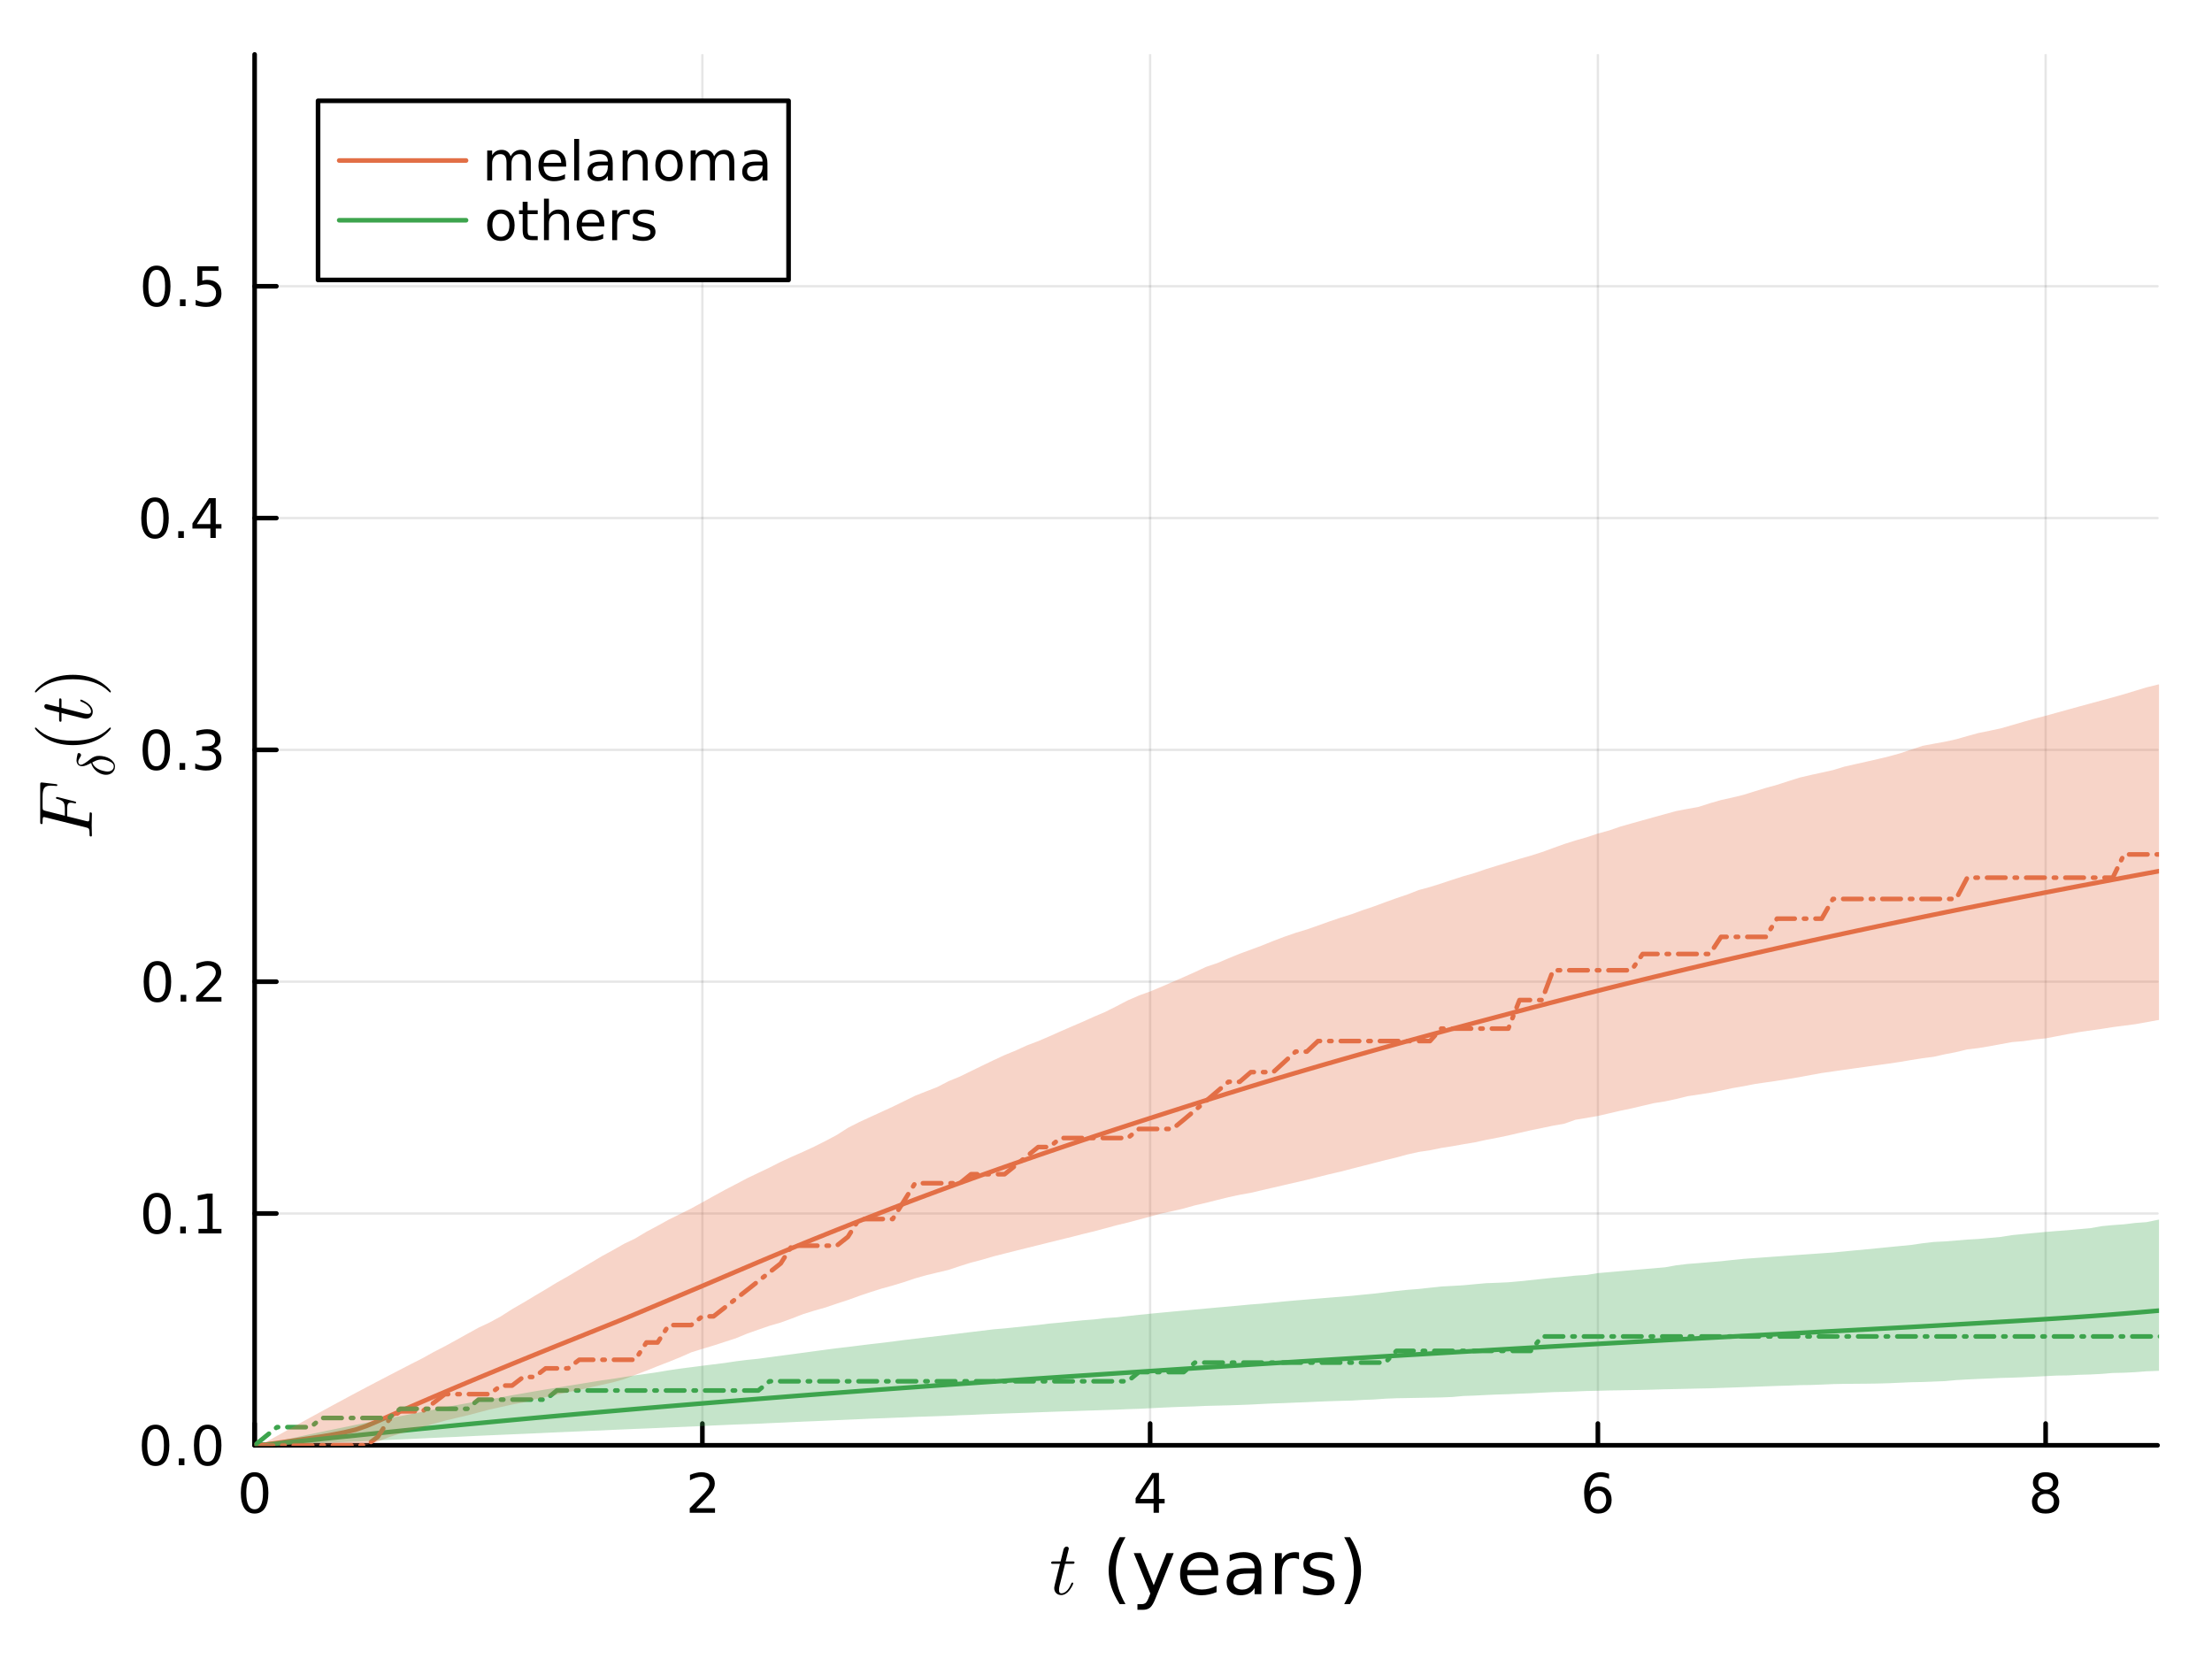 <?xml version="1.0" encoding="utf-8"?>
<svg xmlns="http://www.w3.org/2000/svg" xmlns:xlink="http://www.w3.org/1999/xlink" width="480" height="360" viewBox="0 0 1920 1440">
<rect x="0" y="0" width="1920" height="1440" fill="#333333" stroke="none"/>
<defs>
  <clipPath id="clip570">
    <rect x="0" y="0" width="1920" height="1440"/>
  </clipPath>
</defs>
<path clip-path="url(#clip570)" d="M0 1440 L1920 1440 L1920 0 L0 0  Z" fill="#ffffff" fill-rule="evenodd" fill-opacity="1"/>
<defs>
  <clipPath id="clip571">
    <rect x="384" y="0" width="1345" height="1345"/>
  </clipPath>
</defs>
<path clip-path="url(#clip570)" d="M221.006 1254.52 L1872.76 1254.52 L1872.76 47.244 L221.006 47.244  Z" fill="#ffffff" fill-rule="evenodd" fill-opacity="1"/>
<defs>
  <clipPath id="clip572">
    <rect x="221" y="47" width="1653" height="1208"/>
  </clipPath>
</defs>
<polyline clip-path="url(#clip572)" style="stroke:#000000; stroke-linecap:round; stroke-linejoin:round; stroke-width:2; stroke-opacity:0.1; fill:none" points="221.006,1254.52 221.006,47.244 "/>
<polyline clip-path="url(#clip572)" style="stroke:#000000; stroke-linecap:round; stroke-linejoin:round; stroke-width:2; stroke-opacity:0.1; fill:none" points="609.653,1254.52 609.653,47.244 "/>
<polyline clip-path="url(#clip572)" style="stroke:#000000; stroke-linecap:round; stroke-linejoin:round; stroke-width:2; stroke-opacity:0.1; fill:none" points="998.3,1254.52 998.3,47.244 "/>
<polyline clip-path="url(#clip572)" style="stroke:#000000; stroke-linecap:round; stroke-linejoin:round; stroke-width:2; stroke-opacity:0.1; fill:none" points="1386.95,1254.52 1386.95,47.244 "/>
<polyline clip-path="url(#clip572)" style="stroke:#000000; stroke-linecap:round; stroke-linejoin:round; stroke-width:2; stroke-opacity:0.1; fill:none" points="1775.59,1254.52 1775.59,47.244 "/>
<polyline clip-path="url(#clip572)" style="stroke:#000000; stroke-linecap:round; stroke-linejoin:round; stroke-width:2; stroke-opacity:0.1; fill:none" points="221.006,1254.52 1872.76,1254.52 "/>
<polyline clip-path="url(#clip572)" style="stroke:#000000; stroke-linecap:round; stroke-linejoin:round; stroke-width:2; stroke-opacity:0.1; fill:none" points="221.006,1053.31 1872.76,1053.31 "/>
<polyline clip-path="url(#clip572)" style="stroke:#000000; stroke-linecap:round; stroke-linejoin:round; stroke-width:2; stroke-opacity:0.1; fill:none" points="221.006,852.095 1872.76,852.095 "/>
<polyline clip-path="url(#clip572)" style="stroke:#000000; stroke-linecap:round; stroke-linejoin:round; stroke-width:2; stroke-opacity:0.1; fill:none" points="221.006,650.882 1872.76,650.882 "/>
<polyline clip-path="url(#clip572)" style="stroke:#000000; stroke-linecap:round; stroke-linejoin:round; stroke-width:2; stroke-opacity:0.1; fill:none" points="221.006,449.669 1872.76,449.669 "/>
<polyline clip-path="url(#clip572)" style="stroke:#000000; stroke-linecap:round; stroke-linejoin:round; stroke-width:2; stroke-opacity:0.1; fill:none" points="221.006,248.457 1872.76,248.457 "/>
<polyline clip-path="url(#clip570)" style="stroke:#000000; stroke-linecap:round; stroke-linejoin:round; stroke-width:4; stroke-opacity:1; fill:none" points="221.006,1254.52 1872.76,1254.52 "/>
<polyline clip-path="url(#clip570)" style="stroke:#000000; stroke-linecap:round; stroke-linejoin:round; stroke-width:4; stroke-opacity:1; fill:none" points="221.006,1254.52 221.006,1235.62 "/>
<polyline clip-path="url(#clip570)" style="stroke:#000000; stroke-linecap:round; stroke-linejoin:round; stroke-width:4; stroke-opacity:1; fill:none" points="609.653,1254.52 609.653,1235.62 "/>
<polyline clip-path="url(#clip570)" style="stroke:#000000; stroke-linecap:round; stroke-linejoin:round; stroke-width:4; stroke-opacity:1; fill:none" points="998.3,1254.52 998.3,1235.62 "/>
<polyline clip-path="url(#clip570)" style="stroke:#000000; stroke-linecap:round; stroke-linejoin:round; stroke-width:4; stroke-opacity:1; fill:none" points="1386.95,1254.52 1386.95,1235.62 "/>
<polyline clip-path="url(#clip570)" style="stroke:#000000; stroke-linecap:round; stroke-linejoin:round; stroke-width:4; stroke-opacity:1; fill:none" points="1775.59,1254.52 1775.59,1235.62 "/>
<path clip-path="url(#clip570)" d="M221.006 1281.6 Q217.395 1281.6 215.566 1285.16 Q213.761 1288.7 213.761 1295.83 Q213.761 1302.94 215.566 1306.51 Q217.395 1310.05 221.006 1310.05 Q224.641 1310.05 226.446 1306.51 Q228.275 1302.94 228.275 1295.83 Q228.275 1288.7 226.446 1285.16 Q224.641 1281.6 221.006 1281.6 M221.006 1277.89 Q226.816 1277.89 229.872 1282.5 Q232.951 1287.08 232.951 1295.83 Q232.951 1304.56 229.872 1309.17 Q226.816 1313.75 221.006 1313.75 Q215.196 1313.75 212.117 1309.17 Q209.062 1304.56 209.062 1295.83 Q209.062 1287.08 212.117 1282.5 Q215.196 1277.89 221.006 1277.89 Z" fill="#000000" fill-rule="nonzero" fill-opacity="1" /><path clip-path="url(#clip570)" d="M604.306 1309.14 L620.625 1309.14 L620.625 1313.08 L598.681 1313.08 L598.681 1309.14 Q601.343 1306.39 605.926 1301.76 Q610.533 1297.11 611.713 1295.77 Q613.959 1293.24 614.838 1291.51 Q615.741 1289.75 615.741 1288.06 Q615.741 1285.3 613.797 1283.57 Q611.875 1281.83 608.774 1281.83 Q606.575 1281.83 604.121 1282.59 Q601.69 1283.36 598.913 1284.91 L598.913 1280.19 Q601.737 1279.05 604.19 1278.47 Q606.644 1277.89 608.681 1277.89 Q614.051 1277.89 617.246 1280.58 Q620.44 1283.27 620.44 1287.76 Q620.44 1289.89 619.63 1291.81 Q618.843 1293.7 616.737 1296.3 Q616.158 1296.97 613.056 1300.19 Q609.954 1303.38 604.306 1309.14 Z" fill="#000000" fill-rule="nonzero" fill-opacity="1" /><path clip-path="url(#clip570)" d="M1001.31 1282.59 L989.504 1301.04 L1001.31 1301.04 L1001.31 1282.59 M1000.08 1278.52 L1005.96 1278.52 L1005.96 1301.04 L1010.89 1301.04 L1010.89 1304.93 L1005.96 1304.93 L1005.96 1313.08 L1001.31 1313.08 L1001.31 1304.93 L985.708 1304.93 L985.708 1300.42 L1000.08 1278.52 Z" fill="#000000" fill-rule="nonzero" fill-opacity="1" /><path clip-path="url(#clip570)" d="M1387.35 1293.94 Q1384.2 1293.94 1382.35 1296.09 Q1380.52 1298.24 1380.52 1301.99 Q1380.52 1305.72 1382.35 1307.89 Q1384.2 1310.05 1387.35 1310.05 Q1390.5 1310.05 1392.33 1307.89 Q1394.18 1305.72 1394.18 1301.99 Q1394.18 1298.24 1392.33 1296.09 Q1390.5 1293.94 1387.35 1293.94 M1396.63 1279.28 L1396.63 1283.54 Q1394.88 1282.71 1393.07 1282.27 Q1391.29 1281.83 1389.53 1281.83 Q1384.9 1281.83 1382.44 1284.95 Q1380.01 1288.08 1379.67 1294.4 Q1381.03 1292.39 1383.09 1291.32 Q1385.15 1290.23 1387.63 1290.23 Q1392.84 1290.23 1395.85 1293.4 Q1398.88 1296.55 1398.88 1301.99 Q1398.88 1307.32 1395.73 1310.53 Q1392.58 1313.75 1387.35 1313.75 Q1381.36 1313.75 1378.19 1309.17 Q1375.01 1304.56 1375.01 1295.83 Q1375.01 1287.64 1378.9 1282.78 Q1382.79 1277.89 1389.34 1277.89 Q1391.1 1277.89 1392.88 1278.24 Q1394.69 1278.59 1396.63 1279.28 Z" fill="#000000" fill-rule="nonzero" fill-opacity="1" /><path clip-path="url(#clip570)" d="M1775.59 1296.67 Q1772.26 1296.67 1770.34 1298.45 Q1768.44 1300.23 1768.44 1303.36 Q1768.44 1306.48 1770.34 1308.27 Q1772.26 1310.05 1775.59 1310.05 Q1778.93 1310.05 1780.85 1308.27 Q1782.77 1306.46 1782.77 1303.36 Q1782.77 1300.23 1780.85 1298.45 Q1778.95 1296.67 1775.59 1296.67 M1770.92 1294.68 Q1767.91 1293.94 1766.22 1291.88 Q1764.55 1289.82 1764.55 1286.85 Q1764.55 1282.71 1767.49 1280.3 Q1770.46 1277.89 1775.59 1277.89 Q1780.76 1277.89 1783.7 1280.3 Q1786.64 1282.71 1786.64 1286.85 Q1786.64 1289.82 1784.95 1291.88 Q1783.28 1293.94 1780.29 1294.68 Q1783.67 1295.46 1785.55 1297.76 Q1787.45 1300.05 1787.45 1303.36 Q1787.45 1308.38 1784.37 1311.07 Q1781.31 1313.75 1775.59 1313.75 Q1769.88 1313.75 1766.8 1311.07 Q1763.74 1308.38 1763.74 1303.36 Q1763.74 1300.05 1765.64 1297.76 Q1767.54 1295.46 1770.92 1294.68 M1769.21 1287.29 Q1769.21 1289.98 1770.87 1291.48 Q1772.56 1292.99 1775.59 1292.99 Q1778.6 1292.99 1780.29 1291.48 Q1782.01 1289.98 1782.01 1287.29 Q1782.01 1284.61 1780.29 1283.1 Q1778.6 1281.6 1775.59 1281.6 Q1772.56 1281.6 1770.87 1283.1 Q1769.21 1284.61 1769.21 1287.29 Z" fill="#000000" fill-rule="nonzero" fill-opacity="1" /><path clip-path="url(#clip570)" d="M932.67 1356.05 Q932.67 1356.95 932.251 1357.18 Q931.832 1357.37 930.673 1357.37 L924.489 1357.37 L919.594 1376.82 Q919.208 1378.53 919.208 1379.98 Q919.208 1381.59 919.691 1382.3 Q920.206 1383.01 921.269 1383.01 Q923.362 1383.01 925.616 1381.11 Q927.903 1379.21 929.835 1374.57 Q930.093 1373.96 930.222 1373.83 Q930.383 1373.67 930.802 1373.67 Q931.607 1373.67 931.607 1374.31 Q931.607 1374.54 931.156 1375.57 Q930.737 1376.6 929.803 1378.11 Q928.901 1379.62 927.71 1381.04 Q926.55 1382.46 924.779 1383.49 Q923.008 1384.49 921.108 1384.49 Q918.435 1384.49 916.728 1382.78 Q915.053 1381.07 915.053 1378.4 Q915.053 1377.53 915.729 1374.76 Q916.406 1371.96 920.077 1357.37 L914.248 1357.37 Q913.443 1357.37 913.121 1357.34 Q912.831 1357.31 912.605 1357.14 Q912.412 1356.95 912.412 1356.57 Q912.412 1355.95 912.67 1355.7 Q912.927 1355.41 913.249 1355.37 Q913.604 1355.31 914.409 1355.31 L920.592 1355.31 L923.169 1344.84 Q923.426 1343.81 924.071 1343.23 Q924.747 1342.62 925.133 1342.56 Q925.52 1342.46 925.81 1342.46 Q926.679 1342.46 927.195 1342.94 Q927.71 1343.39 927.71 1344.23 Q927.71 1344.68 925.005 1355.31 L930.802 1355.31 Q931.542 1355.31 931.832 1355.34 Q932.154 1355.37 932.412 1355.53 Q932.67 1355.7 932.67 1356.05 Z" fill="#000000" fill-rule="nonzero" fill-opacity="1" /><path clip-path="url(#clip570)" d="M976.915 1334.29 Q972.65 1341.61 970.582 1348.77 Q968.513 1355.93 968.513 1363.28 Q968.513 1370.63 970.582 1377.86 Q972.682 1385.05 976.915 1392.34 L971.823 1392.34 Q967.049 1384.86 964.661 1377.64 Q962.306 1370.41 962.306 1363.28 Q962.306 1356.18 964.661 1348.99 Q967.017 1341.8 971.823 1334.29 L976.915 1334.29 Z" fill="#000000" fill-rule="nonzero" fill-opacity="1" /><path clip-path="url(#clip570)" d="M1003.11 1387.06 Q1000.63 1393.42 998.272 1395.36 Q995.917 1397.31 991.97 1397.31 L987.292 1397.31 L987.292 1392.4 L990.729 1392.4 Q993.148 1392.4 994.485 1391.26 Q995.822 1390.11 997.445 1385.85 L998.495 1383.17 L984.077 1348.1 L990.283 1348.1 L1001.42 1375.98 L1012.56 1348.1 L1018.77 1348.1 L1003.11 1387.06 Z" fill="#000000" fill-rule="nonzero" fill-opacity="1" /><path clip-path="url(#clip570)" d="M1057.35 1364.46 L1057.35 1367.32 L1030.42 1367.32 Q1030.8 1373.37 1034.05 1376.55 Q1037.33 1379.7 1043.15 1379.7 Q1046.52 1379.7 1049.68 1378.88 Q1052.86 1378.05 1055.98 1376.39 L1055.98 1381.93 Q1052.83 1383.27 1049.52 1383.97 Q1046.21 1384.67 1042.8 1384.67 Q1034.27 1384.67 1029.27 1379.7 Q1024.31 1374.74 1024.31 1366.27 Q1024.31 1357.52 1029.02 1352.4 Q1033.76 1347.24 1041.78 1347.24 Q1048.98 1347.24 1053.14 1351.89 Q1057.35 1356.5 1057.35 1364.46 M1051.49 1362.74 Q1051.43 1357.93 1048.78 1355.07 Q1046.17 1352.2 1041.85 1352.2 Q1036.94 1352.2 1033.98 1354.97 Q1031.06 1357.74 1030.61 1362.77 L1051.49 1362.74 Z" fill="#000000" fill-rule="nonzero" fill-opacity="1" /><path clip-path="url(#clip570)" d="M1083.16 1365.83 Q1076.06 1365.83 1073.32 1367.45 Q1070.59 1369.07 1070.59 1372.99 Q1070.59 1376.11 1072.62 1377.95 Q1074.69 1379.77 1078.23 1379.77 Q1083.1 1379.77 1086.02 1376.33 Q1088.98 1372.86 1088.98 1367.13 L1088.98 1365.83 L1083.16 1365.83 M1094.84 1363.41 L1094.84 1383.75 L1088.98 1383.75 L1088.98 1378.34 Q1086.98 1381.58 1083.99 1383.14 Q1080.99 1384.67 1076.67 1384.67 Q1071.19 1384.67 1067.95 1381.61 Q1064.73 1378.53 1064.73 1373.37 Q1064.73 1367.36 1068.74 1364.3 Q1072.78 1361.24 1080.77 1361.24 L1088.98 1361.24 L1088.98 1360.67 Q1088.98 1356.63 1086.31 1354.43 Q1083.67 1352.2 1078.86 1352.2 Q1075.81 1352.2 1072.91 1352.94 Q1070.01 1353.67 1067.34 1355.13 L1067.34 1349.72 Q1070.55 1348.48 1073.58 1347.88 Q1076.6 1347.24 1079.47 1347.24 Q1087.2 1347.24 1091.02 1351.25 Q1094.84 1355.26 1094.84 1363.41 Z" fill="#000000" fill-rule="nonzero" fill-opacity="1" /><path clip-path="url(#clip570)" d="M1127.56 1353.57 Q1126.57 1353 1125.4 1352.75 Q1124.25 1352.46 1122.85 1352.46 Q1117.88 1352.46 1115.21 1355.71 Q1112.57 1358.92 1112.57 1364.97 L1112.57 1383.75 L1106.68 1383.75 L1106.68 1348.1 L1112.57 1348.1 L1112.57 1353.64 Q1114.41 1350.39 1117.37 1348.83 Q1120.33 1347.24 1124.57 1347.24 Q1125.17 1347.24 1125.9 1347.34 Q1126.64 1347.4 1127.53 1347.56 L1127.56 1353.57 Z" fill="#000000" fill-rule="nonzero" fill-opacity="1" /><path clip-path="url(#clip570)" d="M1156.43 1349.15 L1156.43 1354.69 Q1153.95 1353.41 1151.27 1352.78 Q1148.6 1352.14 1145.73 1352.14 Q1141.37 1352.14 1139.18 1353.48 Q1137.01 1354.81 1137.01 1357.49 Q1137.01 1359.53 1138.57 1360.7 Q1140.13 1361.85 1144.84 1362.9 L1146.85 1363.34 Q1153.09 1364.68 1155.7 1367.13 Q1158.34 1369.55 1158.34 1373.91 Q1158.34 1378.88 1154.39 1381.77 Q1150.48 1384.67 1143.6 1384.67 Q1140.74 1384.67 1137.62 1384.1 Q1134.53 1383.56 1131.09 1382.44 L1131.09 1376.39 Q1134.34 1378.08 1137.49 1378.94 Q1140.64 1379.77 1143.73 1379.77 Q1147.87 1379.77 1150.09 1378.37 Q1152.32 1376.94 1152.32 1374.36 Q1152.32 1371.97 1150.7 1370.7 Q1149.11 1369.42 1143.67 1368.25 L1141.63 1367.77 Q1136.19 1366.62 1133.77 1364.27 Q1131.35 1361.88 1131.35 1357.74 Q1131.35 1352.71 1134.91 1349.98 Q1138.48 1347.24 1145.03 1347.24 Q1148.28 1347.24 1151.14 1347.72 Q1154.01 1348.19 1156.43 1349.15 Z" fill="#000000" fill-rule="nonzero" fill-opacity="1" /><path clip-path="url(#clip570)" d="M1166.74 1334.29 L1171.83 1334.29 Q1176.61 1341.8 1178.96 1348.99 Q1181.35 1356.18 1181.35 1363.28 Q1181.35 1370.41 1178.96 1377.64 Q1176.61 1384.86 1171.83 1392.34 L1166.74 1392.34 Q1170.97 1385.05 1173.04 1377.86 Q1175.14 1370.63 1175.14 1363.28 Q1175.14 1355.93 1173.04 1348.77 Q1170.97 1341.61 1166.74 1334.29 Z" fill="#000000" fill-rule="nonzero" fill-opacity="1" /><polyline clip-path="url(#clip570)" style="stroke:#000000; stroke-linecap:round; stroke-linejoin:round; stroke-width:4; stroke-opacity:1; fill:none" points="221.006,1254.52 221.006,47.244 "/>
<polyline clip-path="url(#clip570)" style="stroke:#000000; stroke-linecap:round; stroke-linejoin:round; stroke-width:4; stroke-opacity:1; fill:none" points="221.006,1254.52 239.904,1254.52 "/>
<polyline clip-path="url(#clip570)" style="stroke:#000000; stroke-linecap:round; stroke-linejoin:round; stroke-width:4; stroke-opacity:1; fill:none" points="221.006,1053.31 239.904,1053.31 "/>
<polyline clip-path="url(#clip570)" style="stroke:#000000; stroke-linecap:round; stroke-linejoin:round; stroke-width:4; stroke-opacity:1; fill:none" points="221.006,852.095 239.904,852.095 "/>
<polyline clip-path="url(#clip570)" style="stroke:#000000; stroke-linecap:round; stroke-linejoin:round; stroke-width:4; stroke-opacity:1; fill:none" points="221.006,650.882 239.904,650.882 "/>
<polyline clip-path="url(#clip570)" style="stroke:#000000; stroke-linecap:round; stroke-linejoin:round; stroke-width:4; stroke-opacity:1; fill:none" points="221.006,449.669 239.904,449.669 "/>
<polyline clip-path="url(#clip570)" style="stroke:#000000; stroke-linecap:round; stroke-linejoin:round; stroke-width:4; stroke-opacity:1; fill:none" points="221.006,248.457 239.904,248.457 "/>
<path clip-path="url(#clip570)" d="M135.031 1240.32 Q131.42 1240.32 129.591 1243.88 Q127.785 1247.42 127.785 1254.55 Q127.785 1261.66 129.591 1265.23 Q131.42 1268.77 135.031 1268.77 Q138.665 1268.77 140.47 1265.23 Q142.299 1261.66 142.299 1254.55 Q142.299 1247.42 140.47 1243.88 Q138.665 1240.32 135.031 1240.32 M135.031 1236.61 Q140.841 1236.61 143.896 1241.22 Q146.975 1245.8 146.975 1254.55 Q146.975 1263.28 143.896 1267.89 Q140.841 1272.47 135.031 1272.47 Q129.22 1272.47 126.142 1267.89 Q123.086 1263.28 123.086 1254.55 Q123.086 1245.8 126.142 1241.22 Q129.22 1236.61 135.031 1236.61 Z" fill="#000000" fill-rule="nonzero" fill-opacity="1" /><path clip-path="url(#clip570)" d="M155.193 1265.92 L160.077 1265.92 L160.077 1271.8 L155.193 1271.8 L155.193 1265.92 Z" fill="#000000" fill-rule="nonzero" fill-opacity="1" /><path clip-path="url(#clip570)" d="M180.262 1240.32 Q176.651 1240.32 174.822 1243.88 Q173.017 1247.42 173.017 1254.55 Q173.017 1261.66 174.822 1265.23 Q176.651 1268.77 180.262 1268.77 Q183.896 1268.77 185.702 1265.23 Q187.53 1261.66 187.53 1254.55 Q187.53 1247.42 185.702 1243.88 Q183.896 1240.32 180.262 1240.32 M180.262 1236.61 Q186.072 1236.61 189.128 1241.22 Q192.206 1245.8 192.206 1254.55 Q192.206 1263.28 189.128 1267.89 Q186.072 1272.47 180.262 1272.47 Q174.452 1272.47 171.373 1267.89 Q168.318 1263.28 168.318 1254.55 Q168.318 1245.8 171.373 1241.22 Q174.452 1236.61 180.262 1236.61 Z" fill="#000000" fill-rule="nonzero" fill-opacity="1" /><path clip-path="url(#clip570)" d="M136.257 1039.11 Q132.646 1039.11 130.818 1042.67 Q129.012 1046.21 129.012 1053.34 Q129.012 1060.45 130.818 1064.01 Q132.646 1067.55 136.257 1067.55 Q139.892 1067.55 141.697 1064.01 Q143.526 1060.45 143.526 1053.34 Q143.526 1046.21 141.697 1042.67 Q139.892 1039.11 136.257 1039.11 M136.257 1035.4 Q142.068 1035.4 145.123 1040.01 Q148.202 1044.59 148.202 1053.34 Q148.202 1062.07 145.123 1066.68 Q142.068 1071.26 136.257 1071.26 Q130.447 1071.26 127.369 1066.68 Q124.313 1062.07 124.313 1053.34 Q124.313 1044.59 127.369 1040.01 Q130.447 1035.4 136.257 1035.4 Z" fill="#000000" fill-rule="nonzero" fill-opacity="1" /><path clip-path="url(#clip570)" d="M156.419 1064.71 L161.304 1064.71 L161.304 1070.59 L156.419 1070.59 L156.419 1064.71 Z" fill="#000000" fill-rule="nonzero" fill-opacity="1" /><path clip-path="url(#clip570)" d="M172.299 1066.65 L179.938 1066.65 L179.938 1040.29 L171.628 1041.95 L171.628 1037.69 L179.892 1036.03 L184.567 1036.03 L184.567 1066.65 L192.206 1066.65 L192.206 1070.59 L172.299 1070.59 L172.299 1066.65 Z" fill="#000000" fill-rule="nonzero" fill-opacity="1" /><path clip-path="url(#clip570)" d="M136.628 837.893 Q133.017 837.893 131.188 841.458 Q129.383 845 129.383 852.129 Q129.383 859.236 131.188 862.801 Q133.017 866.342 136.628 866.342 Q140.262 866.342 142.068 862.801 Q143.896 859.236 143.896 852.129 Q143.896 845 142.068 841.458 Q140.262 837.893 136.628 837.893 M136.628 834.19 Q142.438 834.19 145.494 838.796 Q148.572 843.379 148.572 852.129 Q148.572 860.856 145.494 865.463 Q142.438 870.046 136.628 870.046 Q130.818 870.046 127.739 865.463 Q124.683 860.856 124.683 852.129 Q124.683 843.379 127.739 838.796 Q130.818 834.19 136.628 834.19 Z" fill="#000000" fill-rule="nonzero" fill-opacity="1" /><path clip-path="url(#clip570)" d="M156.79 863.495 L161.674 863.495 L161.674 869.375 L156.79 869.375 L156.79 863.495 Z" fill="#000000" fill-rule="nonzero" fill-opacity="1" /><path clip-path="url(#clip570)" d="M175.887 865.439 L192.206 865.439 L192.206 869.375 L170.262 869.375 L170.262 865.439 Q172.924 862.685 177.507 858.055 Q182.114 853.402 183.294 852.06 Q185.54 849.537 186.419 847.801 Q187.322 846.041 187.322 844.352 Q187.322 841.597 185.378 839.861 Q183.456 838.125 180.354 838.125 Q178.155 838.125 175.702 838.889 Q173.271 839.653 170.493 841.203 L170.493 836.481 Q173.317 835.347 175.771 834.768 Q178.225 834.19 180.262 834.19 Q185.632 834.19 188.827 836.875 Q192.021 839.56 192.021 844.051 Q192.021 846.18 191.211 848.102 Q190.424 850 188.317 852.592 Q187.739 853.264 184.637 856.481 Q181.535 859.676 175.887 865.439 Z" fill="#000000" fill-rule="nonzero" fill-opacity="1" /><path clip-path="url(#clip570)" d="M135.679 636.681 Q132.068 636.681 130.239 640.245 Q128.433 643.787 128.433 650.917 Q128.433 658.023 130.239 661.588 Q132.068 665.13 135.679 665.13 Q139.313 665.13 141.119 661.588 Q142.947 658.023 142.947 650.917 Q142.947 643.787 141.119 640.245 Q139.313 636.681 135.679 636.681 M135.679 632.977 Q141.489 632.977 144.544 637.583 Q147.623 642.167 147.623 650.917 Q147.623 659.643 144.544 664.25 Q141.489 668.833 135.679 668.833 Q129.869 668.833 126.79 664.25 Q123.734 659.643 123.734 650.917 Q123.734 642.167 126.79 637.583 Q129.869 632.977 135.679 632.977 Z" fill="#000000" fill-rule="nonzero" fill-opacity="1" /><path clip-path="url(#clip570)" d="M155.841 662.282 L160.725 662.282 L160.725 668.162 L155.841 668.162 L155.841 662.282 Z" fill="#000000" fill-rule="nonzero" fill-opacity="1" /><path clip-path="url(#clip570)" d="M185.077 649.528 Q188.433 650.245 190.308 652.514 Q192.206 654.782 192.206 658.116 Q192.206 663.231 188.688 666.032 Q185.169 668.833 178.688 668.833 Q176.512 668.833 174.197 668.393 Q171.905 667.977 169.452 667.12 L169.452 662.606 Q171.396 663.741 173.711 664.319 Q176.026 664.898 178.549 664.898 Q182.947 664.898 185.239 663.162 Q187.554 661.426 187.554 658.116 Q187.554 655.06 185.401 653.347 Q183.271 651.611 179.452 651.611 L175.424 651.611 L175.424 647.769 L179.637 647.769 Q183.086 647.769 184.915 646.403 Q186.743 645.014 186.743 642.421 Q186.743 639.759 184.845 638.347 Q182.97 636.912 179.452 636.912 Q177.53 636.912 175.331 637.329 Q173.132 637.745 170.493 638.625 L170.493 634.458 Q173.155 633.718 175.47 633.347 Q177.808 632.977 179.868 632.977 Q185.192 632.977 188.294 635.408 Q191.396 637.815 191.396 641.935 Q191.396 644.806 189.753 646.796 Q188.109 648.764 185.077 649.528 Z" fill="#000000" fill-rule="nonzero" fill-opacity="1" /><path clip-path="url(#clip570)" d="M134.545 435.468 Q130.933 435.468 129.105 439.033 Q127.299 442.574 127.299 449.704 Q127.299 456.811 129.105 460.375 Q130.933 463.917 134.545 463.917 Q138.179 463.917 139.984 460.375 Q141.813 456.811 141.813 449.704 Q141.813 442.574 139.984 439.033 Q138.179 435.468 134.545 435.468 M134.545 431.764 Q140.355 431.764 143.41 436.371 Q146.489 440.954 146.489 449.704 Q146.489 458.431 143.41 463.037 Q140.355 467.621 134.545 467.621 Q128.734 467.621 125.656 463.037 Q122.6 458.431 122.6 449.704 Q122.6 440.954 125.656 436.371 Q128.734 431.764 134.545 431.764 Z" fill="#000000" fill-rule="nonzero" fill-opacity="1" /><path clip-path="url(#clip570)" d="M154.706 461.07 L159.591 461.07 L159.591 466.949 L154.706 466.949 L154.706 461.07 Z" fill="#000000" fill-rule="nonzero" fill-opacity="1" /><path clip-path="url(#clip570)" d="M182.623 436.463 L170.817 454.912 L182.623 454.912 L182.623 436.463 M181.396 432.389 L187.276 432.389 L187.276 454.912 L192.206 454.912 L192.206 458.801 L187.276 458.801 L187.276 466.949 L182.623 466.949 L182.623 458.801 L167.021 458.801 L167.021 454.287 L181.396 432.389 Z" fill="#000000" fill-rule="nonzero" fill-opacity="1" /><path clip-path="url(#clip570)" d="M136.026 234.255 Q132.415 234.255 130.586 237.82 Q128.781 241.362 128.781 248.491 Q128.781 255.598 130.586 259.163 Q132.415 262.704 136.026 262.704 Q139.66 262.704 141.466 259.163 Q143.294 255.598 143.294 248.491 Q143.294 241.362 141.466 237.82 Q139.66 234.255 136.026 234.255 M136.026 230.552 Q141.836 230.552 144.892 235.158 Q147.97 239.741 147.97 248.491 Q147.97 257.218 144.892 261.825 Q141.836 266.408 136.026 266.408 Q130.216 266.408 127.137 261.825 Q124.082 257.218 124.082 248.491 Q124.082 239.741 127.137 235.158 Q130.216 230.552 136.026 230.552 Z" fill="#000000" fill-rule="nonzero" fill-opacity="1" /><path clip-path="url(#clip570)" d="M156.188 259.857 L161.072 259.857 L161.072 265.737 L156.188 265.737 L156.188 259.857 Z" fill="#000000" fill-rule="nonzero" fill-opacity="1" /><path clip-path="url(#clip570)" d="M171.304 231.177 L189.66 231.177 L189.66 235.112 L175.586 235.112 L175.586 243.584 Q176.604 243.237 177.623 243.075 Q178.642 242.89 179.66 242.89 Q185.447 242.89 188.827 246.061 Q192.206 249.232 192.206 254.649 Q192.206 260.227 188.734 263.329 Q185.262 266.408 178.942 266.408 Q176.767 266.408 174.498 266.038 Q172.253 265.667 169.845 264.927 L169.845 260.227 Q171.929 261.362 174.151 261.917 Q176.373 262.473 178.85 262.473 Q182.854 262.473 185.192 260.366 Q187.53 258.26 187.53 254.649 Q187.53 251.038 185.192 248.931 Q182.854 246.825 178.85 246.825 Q176.975 246.825 175.1 247.241 Q173.248 247.658 171.304 248.538 L171.304 231.177 Z" fill="#000000" fill-rule="nonzero" fill-opacity="1" /><path clip-path="url(#clip570)" d="M36.706 679.227 L48.107 680.547 Q49.137 680.644 49.459 680.805 Q49.749 680.966 49.749 681.481 Q49.749 682.254 48.976 682.254 Q48.654 682.254 47.785 682.125 Q46.013 681.932 44.21 681.932 Q42.181 681.932 40.925 682.318 Q39.636 682.673 38.703 683.703 Q37.769 684.734 37.382 686.634 Q36.963 688.534 36.963 691.561 L36.963 700.257 Q36.963 702.383 37.35 702.898 Q37.736 703.381 39.54 703.832 L56.287 708.051 L56.287 702.06 Q56.287 697.874 55.063 696.231 Q53.839 694.589 49.942 693.558 Q49.331 693.397 49.105 693.333 Q48.847 693.236 48.719 693.075 Q48.558 692.882 48.558 692.56 Q48.558 692.27 48.751 692.077 Q48.912 691.883 49.105 691.819 L49.298 691.755 Q49.62 691.755 50.361 691.948 L64.66 695.587 Q65.627 695.845 65.852 696.006 Q66.045 696.135 66.045 696.585 Q66.045 696.908 65.82 697.133 Q65.594 697.358 65.24 697.358 Q64.854 697.294 64.532 697.165 Q62.567 696.714 61.311 696.714 Q60.506 696.714 60.023 696.875 Q59.54 697.036 59.121 697.584 Q58.702 698.131 58.509 699.259 Q58.316 700.386 58.316 702.189 L58.316 708.566 L74.741 712.656 L76.255 712.946 Q76.931 712.946 77.189 712.592 Q77.446 712.205 77.575 710.82 Q77.736 708.759 77.736 707.407 Q77.736 705.732 77.8 705.539 Q77.994 705.152 78.509 705.152 Q79.089 705.152 79.411 705.41 Q79.701 705.668 79.733 705.893 Q79.765 706.118 79.765 706.537 L79.572 716.36 L79.765 725.055 Q79.765 726.054 78.96 726.054 Q78.348 726.054 78.09 725.796 Q77.8 725.539 77.768 725.249 Q77.736 724.959 77.736 724.218 Q77.736 722.608 77.639 721.642 Q77.543 720.675 77.414 720.064 Q77.253 719.419 76.802 719.097 Q76.351 718.743 75.965 718.582 Q75.546 718.421 74.612 718.196 L39.733 709.5 Q38.541 709.178 38.155 709.178 Q37.736 709.178 37.479 709.468 Q37.221 709.725 37.124 710.434 Q36.996 711.143 36.996 711.722 Q36.963 712.27 36.963 713.461 Q36.963 714.234 36.931 714.556 Q36.899 714.846 36.738 715.072 Q36.577 715.297 36.223 715.297 Q35.321 715.297 35.128 714.911 Q34.902 714.492 34.902 713.333 L34.902 680.998 Q34.902 679.71 35.192 679.42 Q35.45 679.098 36.706 679.227 Z" fill="#000000" fill-rule="nonzero" fill-opacity="1" /><path clip-path="url(#clip570)" d="M68.5 653.622 Q68.838 653.622 69.334 653.87 Q69.785 654.095 70.078 654.569 Q70.348 655.02 70.348 655.516 Q70.348 655.673 70.258 656.034 Q69.988 656.643 69.379 657.59 Q68.77 658.537 68.387 659.393 Q67.981 660.227 67.936 661.152 Q67.936 661.963 68.229 662.64 Q68.567 663.248 69.289 663.654 Q69.582 663.834 70.078 663.834 Q70.777 663.834 71.701 663.451 Q72.625 663.068 73.82 662.279 Q75.015 661.467 75.827 660.881 Q76.616 660.295 77.923 659.28 Q78.036 659.19 78.104 659.145 Q78.149 659.1 78.261 659.032 Q78.352 658.965 78.419 658.897 Q81.102 656.756 84.055 656.214 Q85.092 656.079 86.174 656.079 Q88.339 656.079 90.886 656.733 Q93.208 657.297 95.215 658.491 Q97.198 659.686 98.506 661.49 Q99.814 663.271 99.814 665.21 Q99.814 667.126 98.979 668.704 Q98.123 670.282 96.657 671.229 Q94.719 672.514 92.036 672.514 Q90.525 672.514 89.24 672.153 Q87.189 671.657 85.295 670.485 Q83.401 669.313 81.936 667.622 Q79.772 665.052 79.163 662.256 Q76.683 663.564 74.767 664.33 Q72.828 665.074 71.183 665.074 Q69.74 665.074 68.815 664.533 Q67.823 664.06 67.26 663.09 Q66.764 662.279 66.516 661.107 Q66.426 660.385 66.426 659.912 Q66.426 658.311 67.305 654.591 Q67.53 653.622 68.5 653.622 M88.023 659.258 Q86.648 659.258 85.724 659.483 Q83.469 659.912 80.358 661.625 L80.132 661.76 Q80.764 663.947 82.68 665.728 Q85.025 667.96 89.466 669.087 Q91.946 669.696 93.343 669.696 Q94.854 669.696 96.161 669.132 Q97.379 668.591 98.078 667.577 Q98.776 666.54 98.776 665.164 Q98.776 664.127 98.19 663.226 Q97.582 662.324 96.522 661.67 Q95.463 661.016 94.313 660.565 Q93.141 660.092 91.765 659.731 Q89.917 659.258 88.023 659.258 Z" fill="#000000" fill-rule="nonzero" fill-opacity="1" /><path clip-path="url(#clip570)" d="M63.276 646.766 Q52.132 646.766 43.147 642.612 Q39.379 640.84 36.223 638.361 Q33.066 635.881 31.682 634.238 Q30.297 632.596 30.297 632.145 Q30.297 631.501 30.941 631.469 Q31.263 631.469 32.068 632.338 Q42.889 642.966 63.276 642.934 Q83.726 642.934 94.129 632.596 Q95.256 631.469 95.61 631.469 Q96.254 631.469 96.254 632.145 Q96.254 632.596 94.934 634.174 Q93.614 635.752 90.586 638.2 Q87.559 640.647 83.855 642.419 Q74.87 646.766 63.276 646.766 Z" fill="#000000" fill-rule="nonzero" fill-opacity="1" /><path clip-path="url(#clip570)" d="M52.068 606.199 Q52.97 606.199 53.195 606.617 Q53.388 607.036 53.388 608.195 L53.388 614.379 L72.841 619.274 Q74.548 619.661 75.997 619.661 Q77.607 619.661 78.316 619.178 Q79.024 618.662 79.024 617.6 Q79.024 615.506 77.124 613.252 Q75.224 610.965 70.586 609.033 Q69.975 608.775 69.846 608.646 Q69.685 608.485 69.685 608.067 Q69.685 607.261 70.329 607.261 Q70.554 607.261 71.585 607.712 Q72.615 608.131 74.129 609.065 Q75.643 609.967 77.06 611.158 Q78.477 612.318 79.507 614.089 Q80.506 615.86 80.506 617.761 Q80.506 620.434 78.799 622.141 Q77.092 623.815 74.419 623.815 Q73.549 623.815 70.78 623.139 Q67.978 622.463 53.388 618.791 L53.388 624.62 Q53.388 625.426 53.356 625.748 Q53.324 626.037 53.163 626.263 Q52.97 626.456 52.583 626.456 Q51.971 626.456 51.714 626.199 Q51.424 625.941 51.392 625.619 Q51.327 625.265 51.327 624.459 L51.327 618.276 L40.86 615.699 Q39.83 615.442 39.25 614.798 Q38.638 614.121 38.574 613.735 Q38.477 613.348 38.477 613.059 Q38.477 612.189 38.96 611.674 Q39.411 611.158 40.248 611.158 Q40.699 611.158 51.327 613.864 L51.327 608.067 Q51.327 607.326 51.359 607.036 Q51.392 606.714 51.553 606.456 Q51.714 606.199 52.068 606.199 Z" fill="#000000" fill-rule="nonzero" fill-opacity="1" /><path clip-path="url(#clip570)" d="M95.61 601.036 Q95.288 601.036 94.483 600.199 Q83.662 589.571 63.276 589.571 Q42.825 589.571 32.487 599.78 Q31.295 601.036 30.941 601.036 Q30.297 601.036 30.297 600.392 Q30.297 599.941 31.617 598.363 Q32.938 596.753 35.965 594.337 Q38.992 591.89 42.696 590.086 Q51.681 585.739 63.276 585.739 Q74.419 585.739 83.404 589.893 Q87.172 591.664 90.329 594.144 Q93.485 596.624 94.87 598.267 Q96.254 599.909 96.254 600.392 Q96.254 601.036 95.61 601.036 Z" fill="#000000" fill-rule="nonzero" fill-opacity="1" /><polyline clip-path="url(#clip572)" style="stroke:#e26f46; stroke-linecap:round; stroke-linejoin:round; stroke-width:4; stroke-opacity:1; fill:none" points="221.006,1254.52 230.722,1253.85 240.439,1252.49 250.155,1251.13 259.871,1249.75 269.587,1248.34 279.303,1246.85 289.019,1245.22 298.736,1243.34 308.452,1241.01 318.168,1237.69 327.884,1233.54 337.6,1229.25 347.317,1224.98 357.033,1220.74 366.749,1216.53 376.465,1212.35 386.181,1208.2 395.897,1204.08 405.614,1199.99 415.33,1195.93 425.046,1191.9 434.762,1187.89 444.478,1183.89 454.194,1179.92 463.911,1175.96 473.627,1172.03 483.343,1168.11 493.059,1164.21 502.775,1160.31 512.491,1156.41 522.208,1152.52 531.924,1148.62 541.64,1144.69 551.356,1140.68 561.072,1136.6 570.789,1132.51 580.505,1128.43 590.221,1124.35 599.937,1120.26 609.653,1116.17 619.369,1112.05 629.086,1107.91 638.802,1103.77 648.518,1099.64 658.234,1095.52 667.95,1091.43 677.666,1087.37 687.383,1083.34 697.099,1079.35 706.815,1075.39 716.531,1071.47 726.247,1067.58 735.964,1063.71 745.68,1059.88 755.396,1056.08 765.112,1052.31 774.828,1048.57 784.544,1044.87 794.261,1041.19 803.977,1037.55 813.693,1033.94 823.409,1030.36 833.125,1026.82 842.841,1023.3 852.558,1019.81 862.274,1016.35 871.99,1012.91 881.706,1009.51 891.422,1006.13 901.138,1002.77 910.855,999.446 920.571,996.143 930.287,992.867 940.003,989.615 949.719,986.388 959.436,983.183 969.152,979.999 978.868,976.833 988.584,973.68 998.3,970.543 1008.02,967.416 1017.73,964.301 1027.45,961.195 1037.16,958.101 1046.88,955.031 1056.6,951.983 1066.31,948.96 1076.03,945.96 1085.75,942.983 1095.46,940.03 1105.18,937.099 1114.89,934.192 1124.61,931.305 1134.33,928.442 1144.04,925.601 1153.76,922.784 1163.48,919.987 1173.19,917.21 1182.91,914.454 1192.62,911.717 1202.34,909 1212.06,906.301 1221.77,903.62 1231.49,900.955 1241.2,898.301 1250.92,895.656 1260.64,893.023 1270.35,890.41 1280.07,887.81 1289.79,885.222 1299.5,882.646 1309.22,880.069 1318.93,877.494 1328.65,874.933 1338.37,872.391 1348.08,869.868 1357.8,867.365 1367.51,864.881 1377.23,862.417 1386.95,859.971 1396.66,857.545 1406.38,855.134 1416.1,852.741 1425.81,850.365 1435.53,848.005 1445.24,845.661 1454.96,843.334 1464.68,841.023 1474.39,838.727 1484.11,836.447 1493.83,834.183 1503.54,831.933 1513.26,829.699 1522.97,827.48 1532.69,825.277 1542.41,823.091 1552.12,820.919 1561.84,818.761 1571.55,816.618 1581.27,814.489 1590.99,812.373 1600.7,810.271 1610.42,808.183 1620.14,806.11 1629.85,804.051 1639.57,802.005 1649.28,799.973 1659,797.953 1668.72,795.946 1678.43,793.95 1688.15,791.966 1697.86,789.993 1707.58,788.031 1717.3,786.08 1727.01,784.144 1736.73,782.22 1746.45,780.309 1756.16,778.409 1765.88,776.522 1775.59,774.646 1785.31,772.78 1795.03,770.925 1804.74,769.078 1814.46,767.24 1824.18,765.408 1833.89,763.581 1843.61,761.761 1853.32,759.949 1863.04,758.148 1872.76,756.357 1882.47,754.575 1892.19,752.803 1901.9,751.039 1911.62,749.286 1921.34,747.545 1931.05,745.815 1940.77,744.096 1950.49,742.387 1960.2,740.688 1969.92,738.999 1979.63,737.32 1989.35,735.649 1999.07,733.988 2008.78,732.335 2018.5,730.693 2028.21,729.06 2037.93,727.437 2047.65,725.823 2057.36,724.219 2067.08,722.624 2076.8,721.037 2086.51,719.46 2096.23,717.891 2105.94,716.331 2115.66,714.78 2125.38,713.237 2135.09,711.702 2144.81,710.175 2154.52,708.655 2164.24,707.144 2173.96,705.64 2183.67,704.143 2193.39,702.653 2203.11,701.17 2212.82,699.694 2222.54,698.224 2232.25,696.761 2241.97,695.304 2251.69,693.853 2261.4,692.407 2271.12,690.967 2280.84,689.533 2290.55,688.103 2300.27,686.679 2309.98,685.259 2319.7,683.843 2329.42,682.432 2339.13,681.025 2348.85,679.621 2358.56,678.221 2368.28,676.824 2378,675.431 2387.71,674.039 2397.43,672.651 2407.15,671.264 2416.86,669.879 2426.58,668.495 2436.29,667.112 2446.01,665.73 2455.73,664.349 2465.44,662.967 2475.16,661.586 2484.87,660.203 2494.59,658.819 2504.31,657.434 2514.02,656.046 2523.74,654.655 2533.46,653.261 2543.17,651.864 2552.89,650.463 "/>
<polyline clip-path="url(#clip572)" style="stroke:#3da44d; stroke-linecap:round; stroke-linejoin:round; stroke-width:4; stroke-opacity:1; fill:none" points="221.006,1254.52 230.722,1254.01 240.439,1252.98 250.155,1251.97 259.871,1250.96 269.587,1249.95 279.303,1248.96 289.019,1247.96 298.736,1246.97 308.452,1245.99 318.168,1244.99 327.884,1243.98 337.6,1242.99 347.317,1242 357.033,1241.01 366.749,1240.04 376.465,1239.08 386.181,1238.12 395.897,1237.17 405.614,1236.23 415.33,1235.3 425.046,1234.38 434.762,1233.46 444.478,1232.56 454.194,1231.66 463.911,1230.76 473.627,1229.88 483.343,1229 493.059,1228.13 502.775,1227.26 512.491,1226.4 522.208,1225.55 531.924,1224.71 541.64,1223.87 551.356,1223.03 561.072,1222.2 570.789,1221.38 580.505,1220.56 590.221,1219.75 599.937,1218.95 609.653,1218.15 619.369,1217.35 629.086,1216.56 638.802,1215.78 648.518,1215 658.234,1214.22 667.95,1213.45 677.666,1212.69 687.383,1211.93 697.099,1211.18 706.815,1210.43 716.531,1209.69 726.247,1208.96 735.964,1208.23 745.68,1207.51 755.396,1206.79 765.112,1206.07 774.828,1205.36 784.544,1204.66 794.261,1203.96 803.977,1203.26 813.693,1202.57 823.409,1201.89 833.125,1201.21 842.841,1200.53 852.558,1199.86 862.274,1199.19 871.99,1198.52 881.706,1197.86 891.422,1197.2 901.138,1196.55 910.855,1195.9 920.571,1195.25 930.287,1194.6 940.003,1193.96 949.719,1193.32 959.436,1192.68 969.152,1192.03 978.868,1191.39 988.584,1190.75 998.3,1190.11 1008.02,1189.47 1017.73,1188.83 1027.45,1188.19 1037.16,1187.56 1046.88,1186.92 1056.6,1186.3 1066.31,1185.67 1076.03,1185.05 1085.75,1184.43 1095.46,1183.82 1105.18,1183.21 1114.89,1182.61 1124.61,1182.01 1134.33,1181.41 1144.04,1180.81 1153.76,1180.22 1163.48,1179.63 1173.19,1179.04 1182.91,1178.45 1192.62,1177.87 1202.34,1177.28 1212.06,1176.7 1221.77,1176.12 1231.49,1175.54 1241.2,1174.96 1250.92,1174.38 1260.64,1173.81 1270.35,1173.23 1280.07,1172.66 1289.79,1172.09 1299.5,1171.53 1309.22,1170.96 1318.93,1170.39 1328.65,1169.83 1338.37,1169.26 1348.08,1168.71 1357.8,1168.15 1367.51,1167.6 1377.23,1167.04 1386.95,1166.5 1396.66,1165.95 1406.38,1165.41 1416.1,1164.87 1425.81,1164.33 1435.53,1163.8 1445.24,1163.26 1454.96,1162.73 1464.68,1162.21 1474.39,1161.68 1484.11,1161.16 1493.83,1160.64 1503.54,1160.11 1513.26,1159.6 1522.97,1159.08 1532.69,1158.56 1542.41,1158.05 1552.12,1157.53 1561.84,1157.02 1571.55,1156.5 1581.27,1155.98 1590.99,1155.47 1600.7,1154.95 1610.42,1154.43 1620.14,1153.91 1629.85,1153.39 1639.57,1152.87 1649.28,1152.34 1659,1151.81 1668.72,1151.27 1678.43,1150.73 1688.15,1150.18 1697.86,1149.62 1707.58,1149.06 1717.3,1148.5 1727.01,1147.93 1736.73,1147.36 1746.45,1146.79 1756.16,1146.2 1765.88,1145.6 1775.59,1144.99 1785.31,1144.38 1795.03,1143.74 1804.74,1143.08 1814.46,1142.4 1824.18,1141.69 1833.89,1140.94 1843.61,1140.17 1853.32,1139.37 1863.04,1138.55 1872.76,1137.7 1882.47,1136.82 1892.19,1135.9 1901.9,1134.94 1911.62,1133.97 1921.34,1132.99 1931.05,1132.02 1940.77,1131.06 1950.49,1130.11 1960.2,1129.16 1969.92,1128.21 1979.63,1127.28 1989.35,1126.34 1999.07,1125.42 2008.78,1124.49 2018.5,1123.58 2028.21,1122.67 2037.93,1121.76 2047.65,1120.85 2057.36,1119.95 2067.08,1119.05 2076.8,1118.16 2086.51,1117.28 2096.23,1116.4 2105.94,1115.52 2115.66,1114.65 2125.38,1113.79 2135.09,1112.93 2144.81,1112.08 2154.52,1111.23 2164.24,1110.39 2173.96,1109.55 2183.67,1108.72 2193.39,1107.89 2203.11,1107.07 2212.82,1106.25 2222.54,1105.43 2232.25,1104.62 2241.97,1103.81 2251.69,1103 2261.4,1102.2 2271.12,1101.4 2280.84,1100.6 2290.55,1099.8 2300.27,1099.01 2309.98,1098.22 2319.7,1097.43 2329.42,1096.64 2339.13,1095.86 2348.85,1095.07 2358.56,1094.29 2368.28,1093.5 2378,1092.72 2387.71,1091.93 2397.43,1091.15 2407.15,1090.36 2416.86,1089.58 2426.58,1088.79 2436.29,1088 2446.01,1087.21 2455.73,1086.42 2465.44,1085.62 2475.16,1084.82 2484.87,1084.02 2494.59,1083.22 2504.31,1082.41 2514.02,1081.59 2523.74,1080.77 2533.46,1079.94 2543.17,1079.11 2552.89,1078.27 "/>
<polyline clip-path="url(#clip572)" style="stroke:#e26f46; stroke-linecap:round; stroke-linejoin:round; stroke-width:4; stroke-opacity:1; fill:none" stroke-dasharray="16, 8, 2, 8" points="221.006,1254.52 230.722,1254.52 240.439,1254.52 250.155,1254.52 259.871,1254.52 269.587,1254.52 279.303,1254.52 289.019,1254.52 298.736,1254.52 308.452,1254.52 318.168,1254.52 327.884,1247.17 337.6,1232.41 347.317,1224.99 357.033,1224.99 366.749,1224.99 376.465,1217.55 386.181,1210.1 395.897,1210.1 405.614,1210.1 415.33,1210.1 425.046,1210.1 434.762,1202.66 444.478,1202.66 454.194,1195.21 463.911,1195.21 473.627,1187.74 483.343,1187.74 493.059,1187.74 502.775,1180.27 512.491,1180.27 522.208,1180.27 531.924,1180.27 541.64,1180.27 551.356,1180.27 561.072,1165.26 570.789,1165.26 580.505,1150.14 590.221,1150.14 599.937,1150.14 609.653,1142.56 619.369,1142.56 629.086,1134.96 638.802,1127.33 648.518,1119.68 658.234,1112 667.95,1104.31 677.666,1096.63 687.383,1081.26 697.099,1081.26 706.815,1081.26 716.531,1081.26 726.247,1081.26 735.964,1073.58 745.68,1058.12 755.396,1058.12 765.112,1058.12 774.828,1058.12 784.544,1042.61 794.261,1027.04 803.977,1027.04 813.693,1027.04 823.409,1027.04 833.125,1027.04 842.841,1019.21 852.558,1019.21 862.274,1019.21 871.99,1019.21 881.706,1011.38 891.422,1003.51 901.138,995.651 910.855,995.651 920.571,987.789 930.287,987.789 940.003,987.789 949.719,987.789 959.436,987.789 969.152,987.789 978.868,987.789 988.584,979.926 998.3,979.926 1008.02,979.926 1017.73,979.926 1027.45,971.96 1037.16,963.807 1046.88,955.578 1056.6,947.305 1066.31,938.988 1076.03,938.988 1085.75,930.591 1095.46,930.591 1105.18,930.591 1114.89,921.733 1124.61,912.774 1134.33,912.774 1144.04,903.62 1153.76,903.62 1163.48,903.62 1173.19,903.62 1182.91,903.62 1192.62,903.62 1202.34,903.62 1212.06,903.62 1221.77,903.62 1231.49,903.62 1241.2,903.62 1250.92,892.809 1260.64,892.809 1270.35,892.809 1280.07,892.809 1289.79,892.809 1299.5,892.809 1309.22,892.809 1318.93,868.033 1328.65,868.033 1338.37,868.033 1348.08,842.181 1357.8,842.181 1367.51,842.181 1377.23,842.181 1386.95,842.181 1396.66,842.181 1406.38,842.181 1416.1,842.181 1425.81,828.044 1435.53,828.044 1445.24,828.044 1454.96,828.044 1464.68,828.044 1474.39,828.044 1484.11,828.044 1493.83,813.196 1503.54,813.196 1513.26,813.196 1522.97,813.196 1532.69,813.196 1542.41,797.376 1552.12,797.376 1561.84,797.376 1571.55,797.376 1581.27,797.376 1590.99,780.267 1600.7,780.267 1610.42,780.267 1620.14,780.267 1629.85,780.267 1639.57,780.267 1649.28,780.267 1659,780.267 1668.72,780.267 1678.43,780.267 1688.15,780.267 1697.86,780.267 1707.58,761.821 1717.3,761.821 1727.01,761.821 1736.73,761.821 1746.45,761.821 1756.16,761.821 1765.88,761.821 1775.59,761.821 1785.31,761.821 1795.03,761.821 1804.74,761.821 1814.46,761.821 1824.18,761.821 1833.89,761.821 1843.61,741.613 1853.32,741.613 1863.04,741.613 1872.76,741.613 1882.47,741.613 1892.19,741.613 1901.9,741.613 1911.62,741.613 1921.34,741.613 1931.05,741.613 1940.77,741.613 1950.49,741.613 1960.2,741.613 1969.92,741.613 1979.63,741.613 1989.35,741.613 1999.07,712.909 2008.78,712.909 2018.5,712.909 2028.21,712.909 2037.93,712.909 2047.65,712.909 2057.36,712.909 2067.08,712.909 2076.8,712.909 2086.51,712.909 2096.23,712.909 2105.94,712.909 2115.66,712.909 2125.38,712.909 2135.09,712.909 2144.81,712.909 2154.52,712.909 2164.24,712.909 2173.96,712.909 2183.67,712.909 2193.39,712.909 2203.11,712.909 2212.82,712.909 2222.54,712.909 2232.25,712.909 2241.97,712.909 2251.69,712.909 2261.4,712.909 2271.12,712.909 2280.84,712.909 2290.55,712.909 2300.27,712.909 2309.98,712.909 2319.7,712.909 2329.42,712.909 2339.13,712.909 2348.85,712.909 2358.56,712.909 2368.28,712.909 2378,712.909 2387.71,712.909 2397.43,712.909 2407.15,712.909 2416.86,712.909 2426.58,712.909 2436.29,712.909 2446.01,712.909 2455.73,712.909 2465.44,712.909 2475.16,712.909 2484.87,712.909 2494.59,712.909 2504.31,712.909 2514.02,712.909 2523.74,712.909 2533.46,712.909 2543.17,712.909 2552.89,712.909 "/>
<polyline clip-path="url(#clip572)" style="stroke:#3da44d; stroke-linecap:round; stroke-linejoin:round; stroke-width:4; stroke-opacity:1; fill:none" stroke-dasharray="16, 8, 2, 8" points="221.006,1254.52 230.722,1246.65 240.439,1238.76 250.155,1238.76 259.871,1238.76 269.587,1238.76 279.303,1230.8 289.019,1230.8 298.736,1230.8 308.452,1230.8 318.168,1230.8 327.884,1230.8 337.6,1230.8 347.317,1222.84 357.033,1222.84 366.749,1222.84 376.465,1222.84 386.181,1222.84 395.897,1222.84 405.614,1222.84 415.33,1214.88 425.046,1214.88 434.762,1214.88 444.478,1214.88 454.194,1214.88 463.911,1214.88 473.627,1214.88 483.343,1206.92 493.059,1206.92 502.775,1206.92 512.491,1206.92 522.208,1206.92 531.924,1206.92 541.64,1206.92 551.356,1206.92 561.072,1206.92 570.789,1206.92 580.505,1206.92 590.221,1206.92 599.937,1206.92 609.653,1206.92 619.369,1206.92 629.086,1206.92 638.802,1206.92 648.518,1206.92 658.234,1206.92 667.95,1198.94 677.666,1198.94 687.383,1198.94 697.099,1198.94 706.815,1198.94 716.531,1198.94 726.247,1198.94 735.964,1198.94 745.68,1198.94 755.396,1198.94 765.112,1198.94 774.828,1198.94 784.544,1198.94 794.261,1198.94 803.977,1198.94 813.693,1198.94 823.409,1198.94 833.125,1198.94 842.841,1198.94 852.558,1198.94 862.274,1198.94 871.99,1198.94 881.706,1198.94 891.422,1198.94 901.138,1198.94 910.855,1198.94 920.571,1198.94 930.287,1198.94 940.003,1198.94 949.719,1198.94 959.436,1198.94 969.152,1198.94 978.868,1198.94 988.584,1190.95 998.3,1190.95 1008.02,1190.95 1017.73,1190.95 1027.45,1190.95 1037.16,1182.73 1046.88,1182.73 1056.6,1182.73 1066.31,1182.73 1076.03,1182.73 1085.75,1182.73 1095.46,1182.73 1105.18,1182.73 1114.89,1182.73 1124.61,1182.73 1134.33,1182.73 1144.04,1182.73 1153.76,1182.73 1163.48,1182.73 1173.19,1182.73 1182.91,1182.73 1192.62,1182.73 1202.34,1182.73 1212.06,1172.56 1221.77,1172.56 1231.49,1172.56 1241.2,1172.56 1250.92,1172.56 1260.64,1172.56 1270.35,1172.56 1280.07,1172.56 1289.79,1172.56 1299.5,1172.56 1309.22,1172.56 1318.93,1172.56 1328.65,1172.56 1338.37,1160.03 1348.08,1160.03 1357.8,1160.03 1367.51,1160.03 1377.23,1160.03 1386.95,1160.03 1396.66,1160.03 1406.38,1160.03 1416.1,1160.03 1425.81,1160.03 1435.53,1160.03 1445.24,1160.03 1454.96,1160.03 1464.68,1160.03 1474.39,1160.03 1484.11,1160.03 1493.83,1160.03 1503.54,1160.03 1513.26,1160.03 1522.97,1160.03 1532.69,1160.03 1542.41,1160.03 1552.12,1160.03 1561.84,1160.03 1571.55,1160.03 1581.27,1160.03 1590.99,1160.03 1600.7,1160.03 1610.42,1160.03 1620.14,1160.03 1629.85,1160.03 1639.57,1160.03 1649.28,1160.03 1659,1160.03 1668.72,1160.03 1678.43,1160.03 1688.15,1160.03 1697.86,1160.03 1707.58,1160.03 1717.3,1160.03 1727.01,1160.03 1736.73,1160.03 1746.45,1160.03 1756.16,1160.03 1765.88,1160.03 1775.59,1160.03 1785.31,1160.03 1795.03,1160.03 1804.74,1160.03 1814.46,1160.03 1824.18,1160.03 1833.89,1160.03 1843.61,1160.03 1853.32,1160.03 1863.04,1160.03 1872.76,1160.03 1882.47,1160.03 1892.19,1160.03 1901.9,1138.15 1911.62,1138.15 1921.34,1115.67 1931.05,1115.67 1940.77,1115.67 1950.49,1115.67 1960.2,1115.67 1969.92,1115.67 1979.63,1115.67 1989.35,1115.67 1999.07,1115.67 2008.78,1115.67 2018.5,1115.67 2028.21,1115.67 2037.93,1115.67 2047.65,1115.67 2057.36,1115.67 2067.08,1081.69 2076.8,1081.69 2086.51,1081.69 2096.23,1081.69 2105.94,1081.69 2115.66,1081.69 2125.38,1081.69 2135.09,1081.69 2144.81,1081.69 2154.52,1081.69 2164.24,1081.69 2173.96,1081.69 2183.67,1081.69 2193.39,1081.69 2203.11,1081.69 2212.82,1081.69 2222.54,1081.69 2232.25,1081.69 2241.97,1081.69 2251.69,1081.69 2261.4,1081.69 2271.12,1081.69 2280.84,1081.69 2290.55,1081.69 2300.27,1081.69 2309.98,1081.69 2319.7,1081.69 2329.42,1081.69 2339.13,1081.69 2348.85,1081.69 2358.56,1081.69 2368.28,1081.69 2378,1081.69 2387.71,1081.69 2397.43,1081.69 2407.15,1081.69 2416.86,1081.69 2426.58,1081.69 2436.29,1081.69 2446.01,1081.69 2455.73,1081.69 2465.44,1081.69 2475.16,1081.69 2484.87,1081.69 2494.59,1081.69 2504.31,1081.69 2514.02,1081.69 2523.74,1081.69 2533.46,1081.69 2543.17,1081.69 2552.89,1081.69 "/>
<path clip-path="url(#clip572)" d="M221.006 1254.52 L230.722 1254.52 L240.439 1254.52 L250.155 1254.52 L259.871 1254.52 L269.587 1254.52 L279.303 1254.52 L289.019 1254.52 L298.736 1254.52 L308.452 1254.52 L318.168 1254.26 L327.884 1251.34 L337.6 1247.47 L347.317 1244.33 L357.033 1241.37 L366.749 1238.7 L376.465 1235.83 L386.181 1233.17 L395.897 1230.82 L405.614 1228.56 L415.33 1226.01 L425.046 1223.46 L434.762 1221.29 L444.478 1219.16 L454.194 1217.28 L463.911 1214.71 L473.627 1212.76 L483.343 1210.59 L493.059 1208.33 L502.775 1206.48 L512.491 1204.23 L522.208 1202.1 L531.924 1199.9 L541.64 1197.14 L551.356 1193.43 L561.072 1189.73 L570.789 1185.83 L580.505 1182.08 L590.221 1178.13 L599.937 1173.86 L609.653 1170.8 L619.369 1167.9 L629.086 1164.75 L638.802 1161.59 L648.518 1157.57 L658.234 1154.15 L667.95 1150.78 L677.666 1147.96 L687.383 1144.41 L697.099 1140.65 L706.815 1137.62 L716.531 1134.87 L726.247 1131.57 L735.964 1128.41 L745.68 1124.89 L755.396 1121.61 L765.112 1118.53 L774.828 1115.84 L784.544 1112.9 L794.261 1109.64 L803.977 1106.88 L813.693 1104.54 L823.409 1102.25 L833.125 1098.99 L842.841 1095.93 L852.558 1093.4 L862.274 1090.54 L871.99 1088.07 L881.706 1085.63 L891.422 1083.21 L901.138 1080.81 L910.855 1078.39 L920.571 1075.99 L930.287 1073.61 L940.003 1071.11 L949.719 1068.76 L959.436 1066.18 L969.152 1063.52 L978.868 1061.19 L988.584 1058.62 L998.3 1055.97 L1008.02 1053.33 L1017.73 1051.23 L1027.45 1048.97 L1037.16 1046.25 L1046.88 1044.03 L1056.6 1041.57 L1066.31 1039.19 L1076.03 1037.08 L1085.75 1035.35 L1095.46 1033.08 L1105.18 1030.82 L1114.89 1028.57 L1124.61 1026.33 L1134.33 1024.09 L1144.04 1021.66 L1153.76 1019.24 L1163.48 1016.99 L1173.19 1014.49 L1182.91 1012 L1192.62 1009.51 L1202.34 1007.01 L1212.06 1004.68 L1221.77 1002.04 L1231.49 999.868 L1241.2 998.425 L1250.92 996.427 L1260.64 994.911 L1270.35 993.174 L1280.07 991.559 L1289.79 989.433 L1299.5 987.591 L1309.22 985.564 L1318.93 983.305 L1328.65 981.093 L1338.37 979.118 L1348.08 977.063 L1357.8 975.374 L1367.51 971.938 L1377.23 970.334 L1386.95 968.665 L1396.66 966.397 L1406.38 964.133 L1416.1 962.101 L1425.81 959.818 L1435.53 957.529 L1445.24 956.003 L1454.96 953.915 L1464.68 951.523 L1474.39 950.039 L1484.11 948.568 L1493.83 946.615 L1503.54 944.531 L1513.26 942.852 L1522.97 940.947 L1532.69 939.522 L1542.41 938.116 L1552.12 936.565 L1561.84 934.949 L1571.55 933.132 L1581.27 931.372 L1590.99 929.972 L1600.7 928.58 L1610.42 927.214 L1620.14 925.857 L1629.85 924.514 L1639.57 923.181 L1649.28 921.725 L1659 920.066 L1668.72 918.523 L1678.43 917.282 L1688.15 915.112 L1697.86 913.225 L1707.58 910.884 L1717.3 909.727 L1727.01 908.107 L1736.73 906.319 L1746.45 904.525 L1756.16 903.734 L1765.88 902.273 L1775.59 901.291 L1785.31 899.445 L1795.03 897.572 L1804.74 895.849 L1814.46 894.444 L1824.18 893.068 L1833.89 891.528 L1843.61 890.268 L1853.32 889.013 L1863.04 887.282 L1872.76 885.487 L1882.47 884.194 L1892.19 882.855 L1901.9 881.75 L1911.62 880.548 L1921.34 879.354 L1931.05 878.168 L1940.77 876.99 L1950.49 875.816 L1960.2 874.75 L1969.92 873.793 L1979.63 872.313 L1989.35 871.166 L1999.07 870.209 L2008.78 869.142 L2018.5 867.824 L2028.21 866.653 L2037.93 865.535 L2047.65 864.424 L2057.36 863.321 L2067.08 862.224 L2076.8 861.135 L2086.51 859.943 L2096.23 858.912 L2105.94 857.463 L2115.66 856.459 L2125.38 855.818 L2135.09 854.776 L2144.81 853.74 L2154.52 852.711 L2164.24 851.732 L2173.96 851.158 L2183.67 850.59 L2193.39 849.544 L2203.11 848.4 L2212.82 847.27 L2222.54 846.151 L2232.25 845.042 L2241.97 843.953 L2251.69 843.269 L2261.4 842.4 L2271.12 841.139 L2280.84 839.836 L2290.55 838.612 L2300.27 837.465 L2309.98 836.58 L2319.7 835.731 L2329.42 835.16 L2339.13 834.251 L2348.85 833.468 L2358.56 832.553 L2368.28 831.877 L2378 831.206 L2387.71 830.653 L2397.43 829.86 L2407.15 829.209 L2416.86 828.546 L2426.58 827.664 L2436.29 827.262 L2446.01 826.453 L2455.73 825.427 L2465.44 824.849 L2475.16 824.018 L2484.87 822.472 L2494.59 820.835 L2504.31 820.049 L2514.02 819.284 L2523.74 817.829 L2533.46 817.017 L2543.17 816.199 L2552.89 814.658 L2552.89 437.126 L2543.17 439.002 L2533.46 440.908 L2523.74 442.822 L2514.02 444.746 L2504.31 446.739 L2494.59 448.819 L2484.87 450.909 L2475.16 453.007 L2465.44 456.939 L2455.73 460.698 L2446.01 462.58 L2436.29 464.611 L2426.58 466.998 L2416.86 468.924 L2407.15 470.518 L2397.43 472.995 L2387.71 475.013 L2378 477.041 L2368.28 479.08 L2358.56 481.128 L2348.85 483.186 L2339.13 485.252 L2329.42 487.328 L2319.7 489.845 L2309.98 491.643 L2300.27 493.626 L2290.55 495.79 L2280.84 497.874 L2271.12 500.002 L2261.4 502.149 L2251.69 504.315 L2241.97 506.484 L2232.25 508.741 L2222.54 511.1 L2212.82 513.461 L2203.11 515.837 L2193.39 518.124 L2183.67 519.713 L2173.96 521.958 L2164.24 523.988 L2154.52 525.15 L2144.81 527.902 L2135.09 529.394 L2125.38 531.442 L2115.66 533.853 L2105.94 536.289 L2096.23 538.003 L2086.51 539.96 L2076.8 542.365 L2067.08 545.483 L2057.36 547.558 L2047.65 549.633 L2037.93 552.291 L2028.21 554.64 L2018.5 556.987 L2008.78 559.471 L1999.07 561.953 L1989.35 564.493 L1979.63 566.963 L1969.92 569.492 L1960.2 572.028 L1950.49 574.567 L1940.77 576.999 L1931.05 579.684 L1921.34 582.079 L1911.62 584.63 L1901.9 587.433 L1892.19 589.949 L1882.47 592.48 L1872.76 594.262 L1863.04 596.668 L1853.32 599.614 L1843.61 602.57 L1833.89 605.318 L1824.18 607.94 L1814.46 610.578 L1804.74 613.234 L1795.03 615.906 L1785.31 618.597 L1775.59 621.304 L1765.88 623.819 L1756.16 626.557 L1746.45 629.388 L1736.73 632.202 L1727.01 634.26 L1717.3 636.246 L1707.58 638.91 L1697.86 641.689 L1688.15 643.804 L1678.43 645.563 L1668.72 647.392 L1659 650.607 L1649.28 653.857 L1639.57 656.547 L1629.85 658.885 L1620.14 661.091 L1610.42 663.269 L1600.7 665.478 L1590.99 668.446 L1581.27 670.605 L1571.55 672.717 L1561.84 674.997 L1552.12 678.084 L1542.41 681.234 L1532.69 683.907 L1522.97 686.885 L1513.26 689.921 L1503.54 692.289 L1493.83 694.431 L1484.11 697.236 L1474.39 700.364 L1464.68 702.119 L1454.96 703.973 L1445.24 706.629 L1435.53 709.313 L1425.81 712.014 L1416.1 714.735 L1406.38 717.481 L1396.66 720.858 L1386.95 723.494 L1377.23 726.748 L1367.51 729.506 L1357.8 732.595 L1348.08 736.081 L1338.37 739.625 L1328.65 742.704 L1318.93 745.497 L1309.22 748.405 L1299.5 751.386 L1289.79 754.399 L1280.07 757.72 L1270.35 760.516 L1260.64 763.619 L1250.92 766.876 L1241.2 769.91 L1231.49 772.544 L1221.77 776.338 L1212.06 779.626 L1202.34 783.114 L1192.62 786.714 L1182.91 789.966 L1173.19 793.52 L1163.48 796.57 L1153.76 799.863 L1144.04 803.352 L1134.33 806.745 L1124.61 809.686 L1114.89 813.05 L1105.18 816.734 L1095.46 820.661 L1085.75 824.291 L1076.03 827.843 L1066.31 831.828 L1056.6 835.977 L1046.88 839.236 L1037.16 843.775 L1027.45 848.111 L1017.73 852.32 L1008.02 856.543 L998.3 860.604 L988.584 864.11 L978.868 868.338 L969.152 873.398 L959.436 878.292 L949.719 882.418 L940.003 886.807 L930.287 890.978 L920.571 895.203 L910.855 899.527 L901.138 903.702 L891.422 907.379 L881.706 911.82 L871.99 915.798 L862.274 920.301 L852.558 924.996 L842.841 929.71 L833.125 934.455 L823.409 938.437 L813.693 943.493 L803.977 947.286 L794.261 951.123 L784.544 955.892 L774.828 960.649 L765.112 965.096 L755.396 969.534 L745.68 974.026 L735.964 978.972 L726.247 985.19 L716.531 990.356 L706.815 995.221 L697.099 999.735 L687.383 1004.01 L677.666 1008.48 L667.95 1013.42 L658.234 1018.05 L648.518 1022.7 L638.802 1027.83 L629.086 1032.88 L619.369 1038.22 L609.653 1043.63 L599.937 1048.95 L590.221 1053.81 L580.505 1058.6 L570.789 1063.99 L561.072 1069.17 L551.356 1074.97 L541.64 1079.64 L531.924 1085.17 L522.208 1090.48 L512.491 1096.25 L502.775 1101.96 L493.059 1107.77 L483.343 1113.24 L473.627 1119.16 L463.911 1124.9 L454.194 1130.75 L444.478 1136.35 L434.762 1142.58 L425.046 1147.85 L415.33 1152.43 L405.614 1157.78 L395.897 1163.2 L386.181 1168.52 L376.465 1173.51 L366.749 1178.92 L357.033 1183.86 L347.317 1188.87 L337.6 1193.9 L327.884 1198.97 L318.168 1204.07 L308.452 1209.22 L298.736 1214.43 L289.019 1219.67 L279.303 1224.95 L269.587 1230.25 L259.871 1235.59 L250.155 1240.96 L240.439 1246.36 L230.722 1251.79 L221.006 1254.52  Z" fill="#e26f46" fill-rule="evenodd" fill-opacity="0.3"/>
<polyline clip-path="url(#clip572)" style="stroke:#e26f46; stroke-linecap:round; stroke-linejoin:round; stroke-width:4; stroke-opacity:0; fill:none" points="221.006,1254.52 230.722,1254.52 240.439,1254.52 250.155,1254.52 259.871,1254.52 269.587,1254.52 279.303,1254.52 289.019,1254.52 298.736,1254.52 308.452,1254.52 318.168,1254.26 327.884,1251.34 337.6,1247.47 347.317,1244.33 357.033,1241.37 366.749,1238.7 376.465,1235.83 386.181,1233.17 395.897,1230.82 405.614,1228.56 415.33,1226.01 425.046,1223.46 434.762,1221.29 444.478,1219.16 454.194,1217.28 463.911,1214.71 473.627,1212.76 483.343,1210.59 493.059,1208.33 502.775,1206.48 512.491,1204.23 522.208,1202.1 531.924,1199.9 541.64,1197.14 551.356,1193.43 561.072,1189.73 570.789,1185.83 580.505,1182.08 590.221,1178.13 599.937,1173.86 609.653,1170.8 619.369,1167.9 629.086,1164.75 638.802,1161.59 648.518,1157.57 658.234,1154.15 667.95,1150.78 677.666,1147.96 687.383,1144.41 697.099,1140.65 706.815,1137.62 716.531,1134.87 726.247,1131.57 735.964,1128.41 745.68,1124.89 755.396,1121.61 765.112,1118.53 774.828,1115.84 784.544,1112.9 794.261,1109.64 803.977,1106.88 813.693,1104.54 823.409,1102.25 833.125,1098.99 842.841,1095.93 852.558,1093.4 862.274,1090.54 871.99,1088.07 881.706,1085.63 891.422,1083.21 901.138,1080.81 910.855,1078.39 920.571,1075.99 930.287,1073.61 940.003,1071.11 949.719,1068.76 959.436,1066.18 969.152,1063.52 978.868,1061.19 988.584,1058.62 998.3,1055.97 1008.02,1053.33 1017.73,1051.23 1027.45,1048.97 1037.16,1046.25 1046.88,1044.03 1056.6,1041.57 1066.31,1039.19 1076.03,1037.08 1085.75,1035.35 1095.46,1033.08 1105.18,1030.82 1114.89,1028.57 1124.61,1026.33 1134.33,1024.09 1144.04,1021.66 1153.76,1019.24 1163.48,1016.99 1173.19,1014.49 1182.91,1012 1192.62,1009.51 1202.34,1007.01 1212.06,1004.68 1221.77,1002.04 1231.49,999.868 1241.2,998.425 1250.92,996.427 1260.64,994.911 1270.35,993.174 1280.07,991.559 1289.79,989.433 1299.5,987.591 1309.22,985.564 1318.93,983.305 1328.65,981.093 1338.37,979.118 1348.08,977.063 1357.8,975.374 1367.51,971.938 1377.23,970.334 1386.95,968.665 1396.66,966.397 1406.38,964.133 1416.1,962.101 1425.81,959.818 1435.53,957.529 1445.24,956.003 1454.96,953.915 1464.68,951.523 1474.39,950.039 1484.11,948.568 1493.83,946.615 1503.54,944.531 1513.26,942.852 1522.97,940.947 1532.69,939.522 1542.41,938.116 1552.12,936.565 1561.84,934.949 1571.55,933.132 1581.27,931.372 1590.99,929.972 1600.7,928.58 1610.42,927.214 1620.14,925.857 1629.85,924.514 1639.57,923.181 1649.28,921.725 1659,920.066 1668.72,918.523 1678.43,917.282 1688.15,915.112 1697.86,913.225 1707.58,910.884 1717.3,909.727 1727.01,908.107 1736.73,906.319 1746.45,904.525 1756.16,903.734 1765.88,902.273 1775.59,901.291 1785.31,899.445 1795.03,897.572 1804.74,895.849 1814.46,894.444 1824.18,893.068 1833.89,891.528 1843.61,890.268 1853.32,889.013 1863.04,887.282 1872.76,885.487 1882.47,884.194 1892.19,882.855 1901.9,881.75 1911.62,880.548 1921.34,879.354 1931.05,878.168 1940.77,876.99 1950.49,875.816 1960.2,874.75 1969.92,873.793 1979.63,872.313 1989.35,871.166 1999.07,870.209 2008.78,869.142 2018.5,867.824 2028.21,866.653 2037.93,865.535 2047.65,864.424 2057.36,863.321 2067.08,862.224 2076.8,861.135 2086.51,859.943 2096.23,858.912 2105.94,857.463 2115.66,856.459 2125.38,855.818 2135.09,854.776 2144.81,853.74 2154.52,852.711 2164.24,851.732 2173.96,851.158 2183.67,850.59 2193.39,849.544 2203.11,848.4 2212.82,847.27 2222.54,846.151 2232.25,845.042 2241.97,843.953 2251.69,843.269 2261.4,842.4 2271.12,841.139 2280.84,839.836 2290.55,838.612 2300.27,837.465 2309.98,836.58 2319.7,835.731 2329.42,835.16 2339.13,834.251 2348.85,833.468 2358.56,832.553 2368.28,831.877 2378,831.206 2387.71,830.653 2397.43,829.86 2407.15,829.209 2416.86,828.546 2426.58,827.664 2436.29,827.262 2446.01,826.453 2455.73,825.427 2465.44,824.849 2475.16,824.018 2484.87,822.472 2494.59,820.835 2504.31,820.049 2514.02,819.284 2523.74,817.829 2533.46,817.017 2543.17,816.199 2552.89,814.658 "/>
<path clip-path="url(#clip572)" d="M221.006 1254.52 L230.722 1254.34 L240.439 1253.99 L250.155 1253.62 L259.871 1253.22 L269.587 1252.83 L279.303 1252.45 L289.019 1252.06 L298.736 1251.66 L308.452 1251.28 L318.168 1250.8 L327.884 1250.28 L337.6 1249.83 L347.317 1249.4 L357.033 1248.96 L366.749 1248.51 L376.465 1248.06 L386.181 1247.6 L395.897 1247.21 L405.614 1246.72 L415.33 1246.25 L425.046 1245.84 L434.762 1245.41 L444.478 1244.99 L454.194 1244.57 L463.911 1244.16 L473.627 1243.69 L483.343 1243.25 L493.059 1242.85 L502.775 1242.41 L512.491 1241.97 L522.208 1241.59 L531.924 1241.11 L541.64 1240.69 L551.356 1240.28 L561.072 1239.89 L570.789 1239.48 L580.505 1239.04 L590.221 1238.63 L599.937 1238.22 L609.653 1237.81 L619.369 1237.29 L629.086 1236.88 L638.802 1236.46 L648.518 1236.13 L658.234 1235.77 L667.95 1235.28 L677.666 1234.86 L687.383 1234.4 L697.099 1233.95 L706.815 1233.57 L716.531 1233.14 L726.247 1232.69 L735.964 1232.26 L745.68 1231.85 L755.396 1231.39 L765.112 1231.04 L774.828 1230.65 L784.544 1230.3 L794.261 1229.86 L803.977 1229.54 L813.693 1229.22 L823.409 1228.9 L833.125 1228.42 L842.841 1228.11 L852.558 1227.65 L862.274 1227.27 L871.99 1226.92 L881.706 1226.59 L891.422 1226.24 L901.138 1225.87 L910.855 1225.5 L920.571 1225.18 L930.287 1224.88 L940.003 1224.51 L949.719 1224.22 L959.436 1223.89 L969.152 1223.57 L978.868 1223.14 L988.584 1222.83 L998.3 1222.35 L1008.02 1221.85 L1017.73 1221.41 L1027.45 1221.06 L1037.16 1220.75 L1046.88 1220.3 L1056.6 1220.07 L1066.31 1219.84 L1076.03 1219.51 L1085.75 1219.14 L1095.46 1218.62 L1105.18 1218.19 L1114.89 1217.85 L1124.61 1217.44 L1134.33 1217.07 L1144.04 1216.63 L1153.76 1216.23 L1163.48 1215.95 L1173.19 1215.68 L1182.91 1215.12 L1192.62 1214.74 L1202.34 1214.05 L1212.06 1213.67 L1221.77 1213.5 L1231.49 1213.32 L1241.2 1213.14 L1250.92 1212.96 L1260.64 1212.58 L1270.35 1211.69 L1280.07 1211.35 L1289.79 1210.85 L1299.5 1210.42 L1309.22 1210.13 L1318.93 1209.69 L1328.65 1209.34 L1338.37 1208.81 L1348.08 1208.36 L1357.8 1208.13 L1367.51 1207.76 L1377.23 1207.37 L1386.95 1207.17 L1396.66 1206.91 L1406.38 1206.77 L1416.1 1206.6 L1425.81 1206.42 L1435.53 1206.17 L1445.24 1205.88 L1454.96 1205.68 L1464.68 1205.45 L1474.39 1205.23 L1484.11 1205.05 L1493.83 1204.68 L1503.54 1204.37 L1513.26 1204.01 L1522.97 1203.68 L1532.69 1203.32 L1542.41 1202.96 L1552.12 1202.7 L1561.84 1202.29 L1571.55 1202.17 L1581.27 1201.81 L1590.99 1201.39 L1600.7 1201.19 L1610.42 1201.11 L1620.14 1201.03 L1629.85 1200.89 L1639.57 1200.63 L1649.28 1200.18 L1659 1199.76 L1668.72 1199.58 L1678.43 1199.19 L1688.15 1198.81 L1697.86 1197.91 L1707.58 1197.35 L1717.3 1196.91 L1727.01 1196.49 L1736.73 1196.05 L1746.45 1195.79 L1756.16 1195.43 L1765.88 1194.97 L1775.59 1194.47 L1785.31 1193.98 L1795.03 1193.84 L1804.74 1193.32 L1814.46 1193.04 L1824.18 1192.54 L1833.89 1191.73 L1843.61 1191.52 L1853.32 1191.03 L1863.04 1190.28 L1872.76 1189.91 L1882.47 1189.31 L1892.19 1188.26 L1901.9 1187.46 L1911.62 1186.46 L1921.34 1185.66 L1931.05 1185.25 L1940.77 1184.49 L1950.49 1183.5 L1960.2 1182.53 L1969.92 1181.6 L1979.63 1181.15 L1989.35 1180.85 L1999.07 1180.51 L2008.78 1179.82 L2018.5 1179.28 L2028.21 1178.66 L2037.93 1178.34 L2047.65 1178.02 L2057.36 1177.68 L2067.08 1176.94 L2076.8 1176.68 L2086.51 1176.22 L2096.23 1176.06 L2105.94 1175.91 L2115.66 1175.68 L2125.38 1175.03 L2135.09 1174.82 L2144.81 1174.63 L2154.52 1174.45 L2164.24 1173.95 L2173.96 1173.65 L2183.67 1173.25 L2193.39 1172.98 L2203.11 1172.73 L2212.82 1172.49 L2222.54 1172.25 L2232.25 1172.02 L2241.97 1171.78 L2251.69 1171.52 L2261.4 1171.29 L2271.12 1171.05 L2280.84 1170.77 L2290.55 1170.54 L2300.27 1170.1 L2309.98 1169.75 L2319.7 1169.3 L2329.42 1169.16 L2339.13 1168.87 L2348.85 1168.64 L2358.56 1168.33 L2368.28 1168.02 L2378 1167.73 L2387.71 1167.45 L2397.43 1167.08 L2407.15 1166.74 L2416.86 1166.48 L2426.58 1166.23 L2436.29 1165.97 L2446.01 1165.72 L2455.73 1165.47 L2465.44 1165.22 L2475.16 1164.97 L2484.87 1164.73 L2494.59 1164.48 L2504.31 1164.21 L2514.02 1163.98 L2523.74 1163.74 L2533.46 1163.45 L2543.17 1163.09 L2552.89 1162.89 L2552.89 919.683 L2543.17 922.345 L2533.46 924.36 L2523.74 927.224 L2514.02 929.545 L2504.31 931.605 L2494.59 933.694 L2484.87 935.768 L2475.16 938.052 L2465.44 940.027 L2455.73 942.934 L2446.01 944.728 L2436.29 947.251 L2426.58 950.457 L2416.86 952.989 L2407.15 954.801 L2397.43 956.669 L2387.71 958.455 L2378 960.291 L2368.28 962.168 L2358.56 964.064 L2348.85 966.233 L2339.13 968.501 L2329.42 970.806 L2319.7 972.934 L2309.98 975.404 L2300.27 977.561 L2290.55 979.609 L2280.84 980.967 L2271.12 983.825 L2261.4 985.932 L2251.69 988.241 L2241.97 989.622 L2232.25 990.945 L2222.54 992.776 L2212.82 994.61 L2203.11 996.72 L2193.39 998.321 L2183.67 999.595 L2173.96 1000.7 L2164.24 1003.63 L2154.52 1005.12 L2144.81 1007.27 L2135.09 1009.6 L2125.38 1011.55 L2115.66 1013.52 L2105.94 1015.42 L2096.23 1016.78 L2086.51 1018.18 L2076.8 1019.89 L2067.08 1021.95 L2057.36 1023.66 L2047.65 1027.4 L2037.93 1029.63 L2028.21 1031.76 L2018.5 1033.73 L2008.78 1035.28 L1999.07 1037.93 L1989.35 1039.44 L1979.63 1040.86 L1969.92 1042.15 L1960.2 1044.64 L1950.49 1045.7 L1940.77 1047.49 L1931.05 1050 L1921.34 1052.15 L1911.62 1053.1 L1901.9 1054.14 L1892.19 1055.18 L1882.47 1057.16 L1872.76 1058.82 L1863.04 1060.82 L1853.32 1061.51 L1843.61 1062.69 L1833.89 1063.38 L1824.18 1064.3 L1814.46 1066.04 L1804.74 1066.9 L1795.03 1067.8 L1785.31 1068.51 L1775.59 1069.31 L1765.88 1070.21 L1756.16 1071.13 L1746.45 1072.07 L1736.73 1073.63 L1727.01 1074.52 L1717.3 1075.41 L1707.58 1075.95 L1697.86 1076.76 L1688.15 1077.54 L1678.43 1078.02 L1668.72 1079.15 L1659 1080.58 L1649.28 1081.53 L1639.57 1082.48 L1629.85 1083.45 L1620.14 1084.41 L1610.42 1085.29 L1600.7 1086.24 L1590.99 1087.16 L1581.27 1087.84 L1571.55 1088.52 L1561.84 1089.19 L1552.12 1089.88 L1542.41 1090.58 L1532.69 1091.29 L1522.97 1091.99 L1513.26 1092.7 L1503.54 1093.66 L1493.83 1094.74 L1484.11 1095.54 L1474.39 1096.37 L1464.68 1097.1 L1454.96 1098.27 L1445.24 1100.01 L1435.53 1100.86 L1425.81 1101.69 L1416.1 1102.52 L1406.38 1103.36 L1396.66 1104.21 L1386.95 1105.05 L1377.23 1106.64 L1367.51 1107.23 L1357.8 1108.21 L1348.08 1109.09 L1338.37 1110.1 L1328.65 1111.12 L1318.93 1112.14 L1309.22 1113.01 L1299.5 1113.45 L1289.79 1113.8 L1280.07 1114.68 L1270.35 1115.59 L1260.64 1116.16 L1250.92 1116.69 L1241.2 1117.73 L1231.49 1118.82 L1221.77 1119.56 L1212.06 1120.55 L1202.34 1121.69 L1192.62 1122.83 L1182.91 1123.78 L1173.19 1124.78 L1163.48 1125.58 L1153.76 1126.35 L1144.04 1127.14 L1134.33 1127.95 L1124.61 1128.77 L1114.89 1129.62 L1105.18 1130.57 L1095.46 1131.52 L1085.75 1132.25 L1076.03 1133.16 L1066.31 1134.05 L1056.6 1134.91 L1046.88 1135.79 L1037.16 1136.68 L1027.45 1137.57 L1017.73 1138.46 L1008.02 1139.37 L998.3 1140.3 L988.584 1141.26 L978.868 1142.33 L969.152 1143.43 L959.436 1144.11 L949.719 1145.25 L940.003 1146.01 L930.287 1146.95 L920.571 1147.97 L910.855 1148.84 L901.138 1150.03 L891.422 1151.02 L881.706 1152.03 L871.99 1153.05 L862.274 1153.86 L852.558 1155.05 L842.841 1156.21 L833.125 1157.38 L823.409 1158.57 L813.693 1159.71 L803.977 1160.85 L794.261 1161.99 L784.544 1163.15 L774.828 1164.45 L765.112 1165.64 L755.396 1166.74 L745.68 1167.93 L735.964 1169.15 L726.247 1170.27 L716.531 1171.55 L706.815 1172.85 L697.099 1174.17 L687.383 1175.48 L677.666 1176.76 L667.95 1178.06 L658.234 1179.39 L648.518 1180.37 L638.802 1181.58 L629.086 1183.04 L619.369 1184.25 L609.653 1185.47 L599.937 1186.72 L590.221 1187.97 L580.505 1189.39 L570.789 1191.04 L561.072 1192.46 L551.356 1193.77 L541.64 1195.28 L531.924 1196.81 L522.208 1198.18 L512.491 1199.74 L502.775 1201.33 L493.059 1202.87 L483.343 1204.47 L473.627 1206.04 L463.911 1207.69 L454.194 1209.4 L444.478 1211.07 L434.762 1212.89 L425.046 1214.65 L415.33 1216.2 L405.614 1217.95 L395.897 1219.7 L386.181 1221.53 L376.465 1223.56 L366.749 1225.45 L357.033 1227.34 L347.317 1229.21 L337.6 1231.04 L327.884 1233 L318.168 1234.86 L308.452 1236.82 L298.736 1238.8 L289.019 1240.78 L279.303 1242.79 L269.587 1244.84 L259.871 1246.94 L250.155 1249.06 L240.439 1251.21 L230.722 1253.41 L221.006 1254.52  Z" fill="#3da44d" fill-rule="evenodd" fill-opacity="0.3"/>
<polyline clip-path="url(#clip572)" style="stroke:#3da44d; stroke-linecap:round; stroke-linejoin:round; stroke-width:4; stroke-opacity:0; fill:none" points="221.006,1254.52 230.722,1254.34 240.439,1253.99 250.155,1253.62 259.871,1253.22 269.587,1252.83 279.303,1252.45 289.019,1252.06 298.736,1251.66 308.452,1251.28 318.168,1250.8 327.884,1250.28 337.6,1249.83 347.317,1249.4 357.033,1248.96 366.749,1248.51 376.465,1248.06 386.181,1247.6 395.897,1247.21 405.614,1246.72 415.33,1246.25 425.046,1245.84 434.762,1245.41 444.478,1244.99 454.194,1244.57 463.911,1244.16 473.627,1243.69 483.343,1243.25 493.059,1242.85 502.775,1242.41 512.491,1241.97 522.208,1241.59 531.924,1241.11 541.64,1240.69 551.356,1240.28 561.072,1239.89 570.789,1239.48 580.505,1239.04 590.221,1238.63 599.937,1238.22 609.653,1237.81 619.369,1237.29 629.086,1236.88 638.802,1236.46 648.518,1236.13 658.234,1235.77 667.95,1235.28 677.666,1234.86 687.383,1234.4 697.099,1233.95 706.815,1233.57 716.531,1233.14 726.247,1232.69 735.964,1232.26 745.68,1231.85 755.396,1231.39 765.112,1231.04 774.828,1230.65 784.544,1230.3 794.261,1229.86 803.977,1229.54 813.693,1229.22 823.409,1228.9 833.125,1228.42 842.841,1228.11 852.558,1227.65 862.274,1227.27 871.99,1226.92 881.706,1226.59 891.422,1226.24 901.138,1225.87 910.855,1225.5 920.571,1225.18 930.287,1224.88 940.003,1224.51 949.719,1224.22 959.436,1223.89 969.152,1223.57 978.868,1223.14 988.584,1222.83 998.3,1222.35 1008.02,1221.85 1017.73,1221.41 1027.45,1221.06 1037.16,1220.75 1046.88,1220.3 1056.6,1220.07 1066.31,1219.84 1076.03,1219.51 1085.75,1219.14 1095.46,1218.62 1105.18,1218.19 1114.89,1217.85 1124.61,1217.44 1134.33,1217.07 1144.04,1216.63 1153.76,1216.23 1163.48,1215.95 1173.19,1215.68 1182.91,1215.12 1192.62,1214.74 1202.34,1214.05 1212.06,1213.67 1221.77,1213.5 1231.49,1213.32 1241.2,1213.14 1250.92,1212.96 1260.64,1212.58 1270.35,1211.69 1280.07,1211.35 1289.79,1210.85 1299.5,1210.42 1309.22,1210.13 1318.93,1209.69 1328.65,1209.34 1338.37,1208.81 1348.08,1208.36 1357.8,1208.13 1367.51,1207.76 1377.23,1207.37 1386.95,1207.17 1396.66,1206.91 1406.38,1206.77 1416.1,1206.6 1425.81,1206.42 1435.53,1206.17 1445.24,1205.88 1454.96,1205.68 1464.68,1205.45 1474.39,1205.23 1484.11,1205.05 1493.83,1204.68 1503.54,1204.37 1513.26,1204.01 1522.97,1203.68 1532.69,1203.32 1542.41,1202.96 1552.12,1202.7 1561.84,1202.29 1571.55,1202.17 1581.27,1201.81 1590.99,1201.39 1600.7,1201.19 1610.42,1201.11 1620.14,1201.03 1629.85,1200.89 1639.57,1200.63 1649.28,1200.18 1659,1199.76 1668.72,1199.58 1678.43,1199.19 1688.15,1198.81 1697.86,1197.91 1707.58,1197.35 1717.3,1196.91 1727.01,1196.49 1736.73,1196.05 1746.45,1195.79 1756.16,1195.43 1765.88,1194.97 1775.59,1194.47 1785.31,1193.98 1795.03,1193.84 1804.74,1193.32 1814.46,1193.04 1824.18,1192.54 1833.89,1191.73 1843.61,1191.52 1853.32,1191.03 1863.04,1190.28 1872.76,1189.91 1882.47,1189.31 1892.19,1188.26 1901.9,1187.46 1911.62,1186.46 1921.34,1185.66 1931.05,1185.25 1940.77,1184.49 1950.49,1183.5 1960.2,1182.53 1969.92,1181.6 1979.63,1181.15 1989.35,1180.85 1999.07,1180.51 2008.78,1179.82 2018.5,1179.28 2028.21,1178.66 2037.93,1178.34 2047.65,1178.02 2057.36,1177.68 2067.08,1176.94 2076.8,1176.68 2086.51,1176.22 2096.23,1176.06 2105.94,1175.91 2115.66,1175.68 2125.38,1175.03 2135.09,1174.82 2144.81,1174.63 2154.52,1174.45 2164.24,1173.95 2173.96,1173.65 2183.67,1173.25 2193.39,1172.98 2203.11,1172.73 2212.82,1172.49 2222.54,1172.25 2232.25,1172.02 2241.97,1171.78 2251.69,1171.52 2261.4,1171.29 2271.12,1171.05 2280.84,1170.77 2290.55,1170.54 2300.27,1170.1 2309.98,1169.75 2319.7,1169.3 2329.42,1169.16 2339.13,1168.87 2348.85,1168.64 2358.56,1168.33 2368.28,1168.02 2378,1167.73 2387.71,1167.45 2397.43,1167.08 2407.15,1166.74 2416.86,1166.48 2426.58,1166.23 2436.29,1165.97 2446.01,1165.72 2455.73,1165.47 2465.44,1165.22 2475.16,1164.97 2484.87,1164.73 2494.59,1164.48 2504.31,1164.21 2514.02,1163.98 2523.74,1163.74 2533.46,1163.45 2543.17,1163.09 2552.89,1162.89 "/>
<path clip-path="url(#clip570)" d="M276.065 243.007 L684.479 243.007 L684.479 87.487 L276.065 87.487  Z" fill="#ffffff" fill-rule="evenodd" fill-opacity="1"/>
<polyline clip-path="url(#clip570)" style="stroke:#000000; stroke-linecap:round; stroke-linejoin:round; stroke-width:4; stroke-opacity:1; fill:none" points="276.065,243.007 684.479,243.007 684.479,87.487 276.065,87.487 276.065,243.007 "/>
<polyline clip-path="url(#clip570)" style="stroke:#e26f46; stroke-linecap:round; stroke-linejoin:round; stroke-width:4; stroke-opacity:1; fill:none" points="294.417,139.327 404.534,139.327 "/>
<path clip-path="url(#clip570)" d="M443.234 135.658 Q444.831 132.787 447.053 131.422 Q449.276 130.056 452.285 130.056 Q456.336 130.056 458.535 132.903 Q460.734 135.727 460.734 140.959 L460.734 156.607 L456.451 156.607 L456.451 141.097 Q456.451 137.371 455.132 135.565 Q453.813 133.76 451.104 133.76 Q447.794 133.76 445.873 135.959 Q443.951 138.158 443.951 141.954 L443.951 156.607 L439.669 156.607 L439.669 141.097 Q439.669 137.347 438.35 135.565 Q437.03 133.76 434.276 133.76 Q431.012 133.76 429.09 135.982 Q427.169 138.181 427.169 141.954 L427.169 156.607 L422.887 156.607 L422.887 130.681 L427.169 130.681 L427.169 134.709 Q428.627 132.324 430.665 131.19 Q432.702 130.056 435.502 130.056 Q438.327 130.056 440.294 131.491 Q442.285 132.926 443.234 135.658 Z" fill="#000000" fill-rule="nonzero" fill-opacity="1" /><path clip-path="url(#clip570)" d="M491.405 142.579 L491.405 144.662 L471.822 144.662 Q472.099 149.06 474.461 151.375 Q476.845 153.667 481.081 153.667 Q483.535 153.667 485.826 153.065 Q488.141 152.463 490.41 151.259 L490.41 155.287 Q488.118 156.259 485.711 156.769 Q483.303 157.278 480.826 157.278 Q474.623 157.278 470.988 153.667 Q467.377 150.056 467.377 143.898 Q467.377 137.533 470.803 133.806 Q474.252 130.056 480.086 130.056 Q485.317 130.056 488.349 133.435 Q491.405 136.792 491.405 142.579 M487.146 141.329 Q487.099 137.834 485.178 135.75 Q483.28 133.667 480.132 133.667 Q476.567 133.667 474.414 135.681 Q472.285 137.695 471.961 141.352 L487.146 141.329 Z" fill="#000000" fill-rule="nonzero" fill-opacity="1" /><path clip-path="url(#clip570)" d="M498.396 120.588 L502.655 120.588 L502.655 156.607 L498.396 156.607 L498.396 120.588 Z" fill="#000000" fill-rule="nonzero" fill-opacity="1" /><path clip-path="url(#clip570)" d="M523.349 143.574 Q518.187 143.574 516.196 144.755 Q514.206 145.935 514.206 148.783 Q514.206 151.051 515.687 152.394 Q517.192 153.713 519.761 153.713 Q523.303 153.713 525.433 151.213 Q527.585 148.69 527.585 144.523 L527.585 143.574 L523.349 143.574 M531.845 141.815 L531.845 156.607 L527.585 156.607 L527.585 152.671 Q526.127 155.033 523.951 156.167 Q521.775 157.278 518.627 157.278 Q514.646 157.278 512.284 155.056 Q509.946 152.81 509.946 149.06 Q509.946 144.685 512.863 142.463 Q515.803 140.241 521.613 140.241 L527.585 140.241 L527.585 139.824 Q527.585 136.885 525.641 135.287 Q523.72 133.667 520.224 133.667 Q518.002 133.667 515.896 134.199 Q513.789 134.732 511.845 135.797 L511.845 131.861 Q514.183 130.959 516.382 130.519 Q518.581 130.056 520.664 130.056 Q526.289 130.056 529.067 132.972 Q531.845 135.889 531.845 141.815 Z" fill="#000000" fill-rule="nonzero" fill-opacity="1" /><path clip-path="url(#clip570)" d="M562.168 140.959 L562.168 156.607 L557.909 156.607 L557.909 141.097 Q557.909 137.417 556.474 135.588 Q555.039 133.76 552.168 133.76 Q548.719 133.76 546.729 135.959 Q544.738 138.158 544.738 141.954 L544.738 156.607 L540.456 156.607 L540.456 130.681 L544.738 130.681 L544.738 134.709 Q546.266 132.371 548.326 131.213 Q550.409 130.056 553.118 130.056 Q557.585 130.056 559.877 132.834 Q562.168 135.588 562.168 140.959 Z" fill="#000000" fill-rule="nonzero" fill-opacity="1" /><path clip-path="url(#clip570)" d="M580.71 133.667 Q577.284 133.667 575.293 136.352 Q573.303 139.014 573.303 143.667 Q573.303 148.32 575.27 151.005 Q577.261 153.667 580.71 153.667 Q584.113 153.667 586.103 150.982 Q588.094 148.296 588.094 143.667 Q588.094 139.06 586.103 136.375 Q584.113 133.667 580.71 133.667 M580.71 130.056 Q586.266 130.056 589.437 133.667 Q592.608 137.278 592.608 143.667 Q592.608 150.033 589.437 153.667 Q586.266 157.278 580.71 157.278 Q575.131 157.278 571.96 153.667 Q568.812 150.033 568.812 143.667 Q568.812 137.278 571.96 133.667 Q575.131 130.056 580.71 130.056 Z" fill="#000000" fill-rule="nonzero" fill-opacity="1" /><path clip-path="url(#clip570)" d="M619.853 135.658 Q621.451 132.787 623.673 131.422 Q625.895 130.056 628.904 130.056 Q632.955 130.056 635.154 132.903 Q637.353 135.727 637.353 140.959 L637.353 156.607 L633.071 156.607 L633.071 141.097 Q633.071 137.371 631.751 135.565 Q630.432 133.76 627.724 133.76 Q624.413 133.76 622.492 135.959 Q620.571 138.158 620.571 141.954 L620.571 156.607 L616.289 156.607 L616.289 141.097 Q616.289 137.347 614.969 135.565 Q613.65 133.76 610.895 133.76 Q607.631 133.76 605.71 135.982 Q603.789 138.181 603.789 141.954 L603.789 156.607 L599.506 156.607 L599.506 130.681 L603.789 130.681 L603.789 134.709 Q605.247 132.324 607.284 131.19 Q609.321 130.056 612.122 130.056 Q614.946 130.056 616.914 131.491 Q618.904 132.926 619.853 135.658 Z" fill="#000000" fill-rule="nonzero" fill-opacity="1" /><path clip-path="url(#clip570)" d="M657.631 143.574 Q652.469 143.574 650.478 144.755 Q648.487 145.935 648.487 148.783 Q648.487 151.051 649.969 152.394 Q651.474 153.713 654.043 153.713 Q657.585 153.713 659.714 151.213 Q661.867 148.69 661.867 144.523 L661.867 143.574 L657.631 143.574 M666.126 141.815 L666.126 156.607 L661.867 156.607 L661.867 152.671 Q660.409 155.033 658.233 156.167 Q656.057 157.278 652.909 157.278 Q648.927 157.278 646.566 155.056 Q644.228 152.81 644.228 149.06 Q644.228 144.685 647.145 142.463 Q650.085 140.241 655.895 140.241 L661.867 140.241 L661.867 139.824 Q661.867 136.885 659.923 135.287 Q658.001 133.667 654.506 133.667 Q652.284 133.667 650.177 134.199 Q648.071 134.732 646.126 135.797 L646.126 131.861 Q648.464 130.959 650.663 130.519 Q652.862 130.056 654.946 130.056 Q660.571 130.056 663.348 132.972 Q666.126 135.889 666.126 141.815 Z" fill="#000000" fill-rule="nonzero" fill-opacity="1" /><polyline clip-path="url(#clip570)" style="stroke:#3da44d; stroke-linecap:round; stroke-linejoin:round; stroke-width:4; stroke-opacity:1; fill:none" points="294.417,191.167 404.534,191.167 "/>
<path clip-path="url(#clip570)" d="M434.785 185.507 Q431.359 185.507 429.368 188.192 Q427.377 190.854 427.377 195.507 Q427.377 200.16 429.345 202.845 Q431.336 205.507 434.785 205.507 Q438.188 205.507 440.178 202.822 Q442.169 200.136 442.169 195.507 Q442.169 190.9 440.178 188.215 Q438.188 185.507 434.785 185.507 M434.785 181.896 Q440.34 181.896 443.512 185.507 Q446.683 189.118 446.683 195.507 Q446.683 201.873 443.512 205.507 Q440.34 209.118 434.785 209.118 Q429.206 209.118 426.035 205.507 Q422.887 201.873 422.887 195.507 Q422.887 189.118 426.035 185.507 Q429.206 181.896 434.785 181.896 Z" fill="#000000" fill-rule="nonzero" fill-opacity="1" /><path clip-path="url(#clip570)" d="M457.956 175.16 L457.956 182.521 L466.729 182.521 L466.729 185.831 L457.956 185.831 L457.956 199.905 Q457.956 203.076 458.813 203.979 Q459.692 204.882 462.354 204.882 L466.729 204.882 L466.729 208.447 L462.354 208.447 Q457.424 208.447 455.549 206.618 Q453.674 204.766 453.674 199.905 L453.674 185.831 L450.549 185.831 L450.549 182.521 L453.674 182.521 L453.674 175.16 L457.956 175.16 Z" fill="#000000" fill-rule="nonzero" fill-opacity="1" /><path clip-path="url(#clip570)" d="M493.882 192.799 L493.882 208.447 L489.623 208.447 L489.623 192.937 Q489.623 189.257 488.187 187.428 Q486.752 185.6 483.882 185.6 Q480.433 185.6 478.442 187.799 Q476.451 189.998 476.451 193.794 L476.451 208.447 L472.169 208.447 L472.169 172.428 L476.451 172.428 L476.451 186.549 Q477.979 184.211 480.039 183.053 Q482.123 181.896 484.831 181.896 Q489.298 181.896 491.59 184.674 Q493.882 187.428 493.882 192.799 Z" fill="#000000" fill-rule="nonzero" fill-opacity="1" /><path clip-path="url(#clip570)" d="M524.553 194.419 L524.553 196.502 L504.97 196.502 Q505.247 200.9 507.609 203.215 Q509.993 205.507 514.229 205.507 Q516.683 205.507 518.974 204.905 Q521.289 204.303 523.558 203.099 L523.558 207.127 Q521.266 208.099 518.858 208.609 Q516.451 209.118 513.974 209.118 Q507.771 209.118 504.136 205.507 Q500.525 201.896 500.525 195.738 Q500.525 189.373 503.951 185.646 Q507.4 181.896 513.234 181.896 Q518.465 181.896 521.497 185.275 Q524.553 188.632 524.553 194.419 M520.294 193.169 Q520.247 189.674 518.326 187.59 Q516.428 185.507 513.28 185.507 Q509.715 185.507 507.562 187.521 Q505.433 189.535 505.109 193.192 L520.294 193.169 Z" fill="#000000" fill-rule="nonzero" fill-opacity="1" /><path clip-path="url(#clip570)" d="M546.567 186.502 Q545.849 186.086 544.993 185.9 Q544.159 185.692 543.141 185.692 Q539.53 185.692 537.585 188.053 Q535.664 190.391 535.664 194.789 L535.664 208.447 L531.382 208.447 L531.382 182.521 L535.664 182.521 L535.664 186.549 Q537.007 184.187 539.159 183.053 Q541.312 181.896 544.391 181.896 Q544.831 181.896 545.363 181.965 Q545.895 182.012 546.544 182.127 L546.567 186.502 Z" fill="#000000" fill-rule="nonzero" fill-opacity="1" /><path clip-path="url(#clip570)" d="M567.562 183.285 L567.562 187.312 Q565.756 186.387 563.812 185.924 Q561.868 185.461 559.784 185.461 Q556.613 185.461 555.016 186.433 Q553.442 187.405 553.442 189.349 Q553.442 190.831 554.576 191.687 Q555.71 192.521 559.136 193.285 L560.594 193.609 Q565.131 194.581 567.03 196.363 Q568.951 198.123 568.951 201.294 Q568.951 204.905 566.08 207.011 Q563.233 209.118 558.233 209.118 Q556.15 209.118 553.881 208.701 Q551.636 208.308 549.136 207.498 L549.136 203.099 Q551.497 204.326 553.789 204.951 Q556.081 205.553 558.326 205.553 Q561.335 205.553 562.955 204.535 Q564.576 203.493 564.576 201.618 Q564.576 199.882 563.395 198.956 Q562.238 198.03 558.28 197.174 L556.798 196.826 Q552.84 195.993 551.081 194.28 Q549.321 192.544 549.321 189.535 Q549.321 185.877 551.914 183.887 Q554.506 181.896 559.275 181.896 Q561.636 181.896 563.719 182.243 Q565.803 182.59 567.562 183.285 Z" fill="#000000" fill-rule="nonzero" fill-opacity="1" /></svg>
